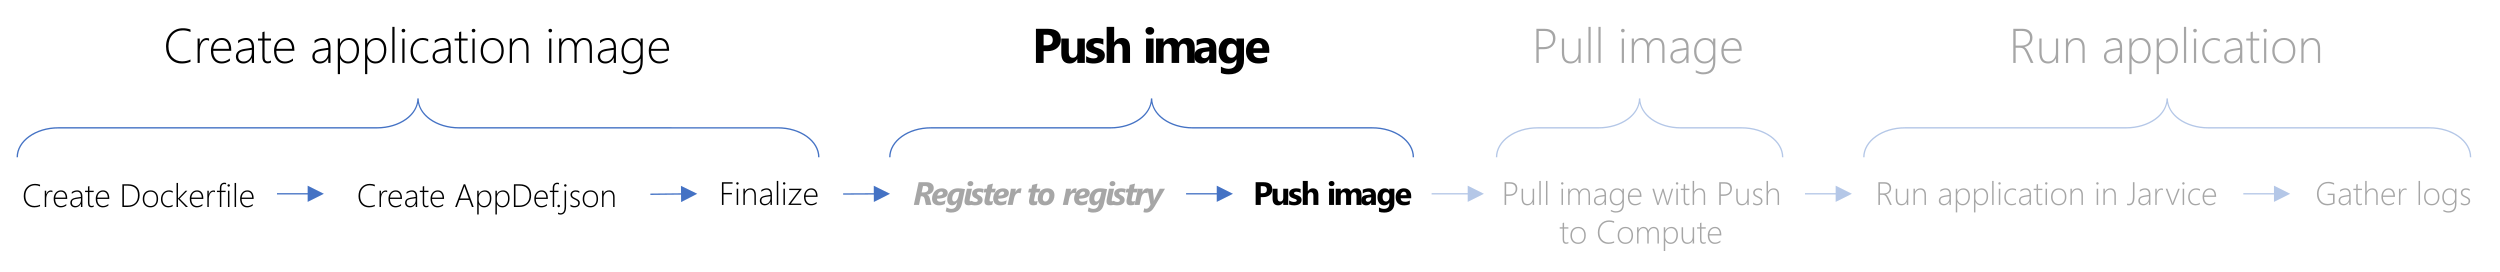 <?xml version="1.0" encoding="UTF-8" standalone="no"?>
<svg
   width="1232"
   height="134"
   overflow="hidden"
   version="1.1"
   id="svg65"
   sodipodi:docname="GlobalProcess_step_5.svg"
   inkscape:version="1.1.2 (b8e25be833, 2022-02-05)"
   xmlns:inkscape="http://www.inkscape.org/namespaces/inkscape"
   xmlns:sodipodi="http://sodipodi.sourceforge.net/DTD/sodipodi-0.dtd"
   xmlns="http://www.w3.org/2000/svg"
   xmlns:svg="http://www.w3.org/2000/svg">
  <sodipodi:namedview
     id="namedview67"
     pagecolor="#505050"
     bordercolor="#eeeeee"
     borderopacity="1"
     inkscape:pageshadow="0"
     inkscape:pageopacity="0"
     inkscape:pagecheckerboard="0"
     showgrid="false"
     inkscape:zoom="0.85876623"
     inkscape:cx="615.41777"
     inkscape:cy="67.538752"
     inkscape:window-width="1920"
     inkscape:window-height="1009"
     inkscape:window-x="-8"
     inkscape:window-y="-8"
     inkscape:window-maximized="1"
     inkscape:current-layer="svg65" />
  <defs
     id="defs5">
    <clipPath
       id="clip0">
      <rect
         x="32"
         y="144"
         width="1232"
         height="134"
         id="rect2" />
    </clipPath>
  </defs>
  <g
     clip-path="url(#clip0)"
     transform="translate(-32 -144)"
     id="g63">
    <g
       aria-label="Create application imagePush imagePull imageRun applicationCreateDockerfileCreateAppDef.jsonFinalizeRegister to registryPush imagePull image with Pushto ComputeRun application inJarviceGather logs"
       transform="translate(112.546 175)"
       id="text39"
       style="font-weight:300;font-size:24px;font-family:'Segoe UI Light', 'Segoe UI Light_MSFontService', sans-serif">
      <path
         d="m 13.324,-0.551 q -2.039,0.844 -4.254,0.844 -3.445,0 -5.625,-2.309 -2.168,-2.32 -2.168,-6.047 0,-4.09 2.355,-6.551 2.355,-2.473 5.988,-2.473 1.934,0 3.703,0.621 v 1.23 q -1.77,-0.797 -3.727,-0.797 -3.164,0 -5.145,2.145 -1.98,2.145 -1.98,5.707 0,3.434 1.887,5.426 1.898,1.98 4.805,1.98 2.32,0 4.16,-0.902 z"
         id="path69" />
      <path
         d="m 22.488,-10.875 q -0.539,-0.387 -1.266,-0.387 -1.418,0 -2.379,1.465 -0.961,1.465 -0.961,4.16 V 0 h -1.055 v -12 h 1.055 v 2.66 h 0.047 q 0.41,-1.371 1.301,-2.133 0.891,-0.762 2.062,-0.762 0.668,0 1.195,0.211 z"
         id="path71" />
      <path
         d="m 24.527,-5.953 q 0,2.473 1.137,3.867 1.148,1.395 3.141,1.395 2.016,0 3.938,-1.488 V -1.031 q -1.863,1.324 -4.16,1.324 -2.32,0 -3.75,-1.664 -1.43,-1.664 -1.43,-4.699 0,-2.625 1.488,-4.418 1.5,-1.805 3.891,-1.805 2.238,0 3.434,1.57 1.195,1.57 1.195,4.289 V -5.953 Z M 32.285,-6.938 q -0.07,-2.074 -0.996,-3.223 -0.926,-1.148 -2.555,-1.148 -1.688,0 -2.801,1.137 -1.102,1.125 -1.359,3.234 z"
         id="path73" />
      <path
         d="m 43.559,0 v -2.402 h -0.047 q -0.574,1.23 -1.676,1.969 -1.09,0.727 -2.426,0.727 -1.711,0 -2.707,-0.961 -0.996,-0.961 -0.996,-2.426 0,-3.141 4.16,-3.797 l 3.691,-0.551 q 0,-3.867 -2.906,-3.867 -1.98,0 -3.855,1.594 v -1.301 q 0.668,-0.527 1.805,-0.902 1.148,-0.375 2.156,-0.375 1.852,0 2.859,1.148 1.02,1.148 1.02,3.34 V 0 Z M 40.254,-5.977 Q 38.367,-5.707 37.605,-5.098 36.844,-4.5 36.844,-3.141 q 0,1.066 0.703,1.758 0.715,0.691 1.98,0.691 1.734,0 2.883,-1.277 1.148,-1.289 1.148,-3.316 v -1.172 z"
         id="path75" />
      <path
         d="m 52.992,-0.164 q -0.844,0.398 -1.582,0.398 -2.66,0 -2.66,-3.188 v -8.062 H 46.594 V -12 H 48.75 v -3.117 q 0.258,-0.094 0.539,-0.188 0.281,-0.082 0.539,-0.176 V -12 h 3.164 v 0.984 h -3.164 v 7.922 q 0,1.242 0.387,1.805 0.398,0.551 1.336,0.551 0.668,0 1.441,-0.434 z"
         id="path77" />
      <path
         d="m 55.629,-5.953 q 0,2.473 1.137,3.867 1.148,1.395 3.141,1.395 2.016,0 3.938,-1.488 V -1.031 q -1.863,1.324 -4.16,1.324 -2.32,0 -3.75,-1.664 -1.43,-1.664 -1.43,-4.699 0,-2.625 1.488,-4.418 1.5,-1.805 3.891,-1.805 2.238,0 3.434,1.57 1.195,1.57 1.195,4.289 V -5.953 Z M 63.387,-6.938 q -0.07,-2.074 -0.996,-3.223 -0.926,-1.148 -2.555,-1.148 -1.688,0 -2.801,1.137 -1.102,1.125 -1.359,3.234 z"
         id="path79" />
      <path
         d="M 81.234,0 V -2.402 H 81.188 q -0.574,1.23 -1.676,1.969 -1.09,0.727 -2.426,0.727 -1.711,0 -2.707,-0.961 -0.996,-0.961 -0.996,-2.426 0,-3.141 4.16,-3.797 l 3.691,-0.551 q 0,-3.867 -2.906,-3.867 -1.98,0 -3.855,1.594 v -1.301 q 0.668,-0.527 1.805,-0.902 1.148,-0.375 2.156,-0.375 1.852,0 2.859,1.148 1.02,1.148 1.02,3.34 V 0 Z M 77.93,-5.977 Q 76.043,-5.707 75.281,-5.098 74.52,-4.5 74.52,-3.141 q 0,1.066 0.703,1.758 0.715,0.691 1.98,0.691 1.734,0 2.883,-1.277 1.148,-1.289 1.148,-3.316 v -1.172 z"
         id="path81" />
      <path
         d="M 87.047,-2.133 H 87 V 5.52 H 85.922 V -12 H 87 v 2.473 h 0.047 q 0.645,-1.324 1.84,-2.039 1.207,-0.727 2.648,-0.727 2.285,0 3.562,1.582 1.289,1.57 1.289,4.277 0,3.012 -1.477,4.875 -1.465,1.852 -3.879,1.852 -2.695,0 -3.984,-2.426 z M 87,-6.598 v 1.512 q 0,1.805 1.137,3.105 1.137,1.289 2.988,1.289 1.84,0 2.988,-1.57 1.148,-1.582 1.148,-4.148 0,-2.25 -1.055,-3.574 -1.055,-1.324 -2.812,-1.324 -2.098,0 -3.246,1.406 Q 87,-8.496 87,-6.598 Z"
         id="path83" />
      <path
         d="m 100.488,-2.133 h -0.047 V 5.52 H 99.363 V -12 h 1.078 v 2.473 h 0.047 q 0.645,-1.324 1.84,-2.039 1.207,-0.727 2.648,-0.727 2.285,0 3.562,1.582 1.289,1.57 1.289,4.277 0,3.012 -1.477,4.875 -1.465,1.852 -3.879,1.852 -2.695,0 -3.984,-2.426 z m -0.047,-4.465 v 1.512 q 0,1.805 1.137,3.105 1.137,1.289 2.988,1.289 1.84,0 2.988,-1.57 1.148,-1.582 1.148,-4.148 0,-2.25 -1.055,-3.574 -1.055,-1.324 -2.812,-1.324 -2.098,0 -3.246,1.406 -1.148,1.406 -1.148,3.305 z"
         id="path85" />
      <path
         d="m 112.805,0 v -17.766 h 1.078 V 0 Z"
         id="path87" />
      <path
         d="m 118.254,-15.023 q -0.352,0 -0.621,-0.258 -0.27,-0.258 -0.27,-0.656 0,-0.387 0.27,-0.621 0.281,-0.246 0.621,-0.246 0.363,0 0.633,0.234 0.281,0.234 0.281,0.633 0,0.375 -0.27,0.645 -0.27,0.27 -0.645,0.27 z M 117.727,0 v -12 h 1.078 V 0 Z"
         id="path89" />
      <path
         d="m 130.418,-0.527 q -1.336,0.82 -3.188,0.82 -2.449,0 -3.949,-1.676 -1.5,-1.688 -1.5,-4.406 0,-2.859 1.688,-4.676 1.688,-1.828 4.336,-1.828 1.371,0 2.66,0.562 v 1.219 q -1.289,-0.797 -2.824,-0.797 -2.109,0 -3.422,1.523 -1.312,1.512 -1.312,3.926 0,2.332 1.195,3.75 1.207,1.418 3.176,1.418 1.805,0 3.141,-0.961 z"
         id="path91" />
      <path
         d="m 140.473,0 v -2.402 h -0.047 q -0.574,1.23 -1.676,1.969 -1.09,0.727 -2.426,0.727 -1.711,0 -2.707,-0.961 -0.996,-0.961 -0.996,-2.426 0,-3.141 4.16,-3.797 l 3.691,-0.551 q 0,-3.867 -2.906,-3.867 -1.98,0 -3.855,1.594 v -1.301 q 0.668,-0.527 1.805,-0.902 1.148,-0.375 2.156,-0.375 1.852,0 2.859,1.148 1.02,1.148 1.02,3.34 V 0 Z m -3.305,-5.977 q -1.887,0.27 -2.648,0.879 -0.762,0.598 -0.762,1.957 0,1.066 0.703,1.758 0.715,0.691 1.98,0.691 1.734,0 2.883,-1.277 1.148,-1.289 1.148,-3.316 v -1.172 z"
         id="path93" />
      <path
         d="m 149.906,-0.164 q -0.844,0.398 -1.582,0.398 -2.66,0 -2.66,-3.188 v -8.062 h -2.156 V -12 h 2.156 v -3.117 q 0.258,-0.094 0.539,-0.188 0.281,-0.082 0.539,-0.176 V -12 h 3.164 v 0.984 h -3.164 v 7.922 q 0,1.242 0.387,1.805 0.398,0.551 1.336,0.551 0.668,0 1.441,-0.434 z"
         id="path95" />
      <path
         d="m 152.812,-15.023 q -0.352,0 -0.621,-0.258 -0.27,-0.258 -0.27,-0.656 0,-0.387 0.27,-0.621 0.281,-0.246 0.621,-0.246 0.363,0 0.633,0.234 0.281,0.234 0.281,0.633 0,0.375 -0.27,0.645 -0.27,0.27 -0.645,0.27 z M 152.285,0 v -12 h 1.078 V 0 Z"
         id="path97" />
      <path
         d="m 162.023,0.293 q -2.625,0 -4.16,-1.723 -1.523,-1.734 -1.523,-4.5 0,-2.988 1.594,-4.676 1.605,-1.688 4.219,-1.688 2.566,0 4.055,1.676 1.488,1.676 1.488,4.641 0,2.801 -1.523,4.535 -1.512,1.734 -4.148,1.734 z m 0.082,-11.602 q -2.121,0 -3.387,1.43 -1.254,1.43 -1.254,3.973 0,2.355 1.23,3.785 1.23,1.43 3.363,1.43 2.168,0 3.34,-1.406 1.172,-1.406 1.172,-3.902 0,-2.566 -1.172,-3.938 -1.16,-1.371 -3.293,-1.371 z"
         id="path99" />
      <path
         d="m 178.828,0 v -6.984 q 0,-4.324 -3.117,-4.324 -1.734,0 -2.848,1.277 Q 171.75,-8.766 171.75,-6.891 V 0 h -1.078 V -12 H 171.75 v 2.18 h 0.047 q 1.312,-2.473 4.102,-2.473 1.945,0 2.977,1.301 1.031,1.289 1.031,3.691 V 0 Z"
         id="path101" />
      <path
         d="m 190.617,-15.023 q -0.352,0 -0.621,-0.258 -0.27,-0.258 -0.27,-0.656 0,-0.387 0.27,-0.621 0.281,-0.246 0.621,-0.246 0.363,0 0.633,0.234 0.281,0.234 0.281,0.633 0,0.375 -0.27,0.645 -0.27,0.27 -0.645,0.27 z M 190.09,0 v -12 h 1.078 V 0 Z"
         id="path103" />
      <path
         d="m 210.059,0 v -7.219 q 0,-2.262 -0.715,-3.176 -0.703,-0.914 -2.238,-0.914 -1.418,0 -2.449,1.219 -1.031,1.219 -1.031,3.059 V 0 h -1.078 v -7.301 q 0,-4.008 -3.047,-4.008 -1.465,0 -2.438,1.23 -0.973,1.219 -0.973,3.164 V 0 h -1.078 v -12 h 1.078 v 1.992 h 0.047 q 1.254,-2.285 3.668,-2.285 1.312,0 2.238,0.762 0.938,0.75 1.266,1.98 0.562,-1.301 1.605,-2.016 1.055,-0.727 2.285,-0.727 3.938,0 3.938,4.875 V 0 Z"
         id="path105" />
      <path
         d="m 221.906,0 v -2.402 h -0.047 q -0.574,1.23 -1.676,1.969 -1.09,0.727 -2.426,0.727 -1.711,0 -2.707,-0.961 -0.996,-0.961 -0.996,-2.426 0,-3.141 4.16,-3.797 l 3.691,-0.551 q 0,-3.867 -2.906,-3.867 -1.98,0 -3.855,1.594 v -1.301 q 0.668,-0.527 1.805,-0.902 1.148,-0.375 2.156,-0.375 1.852,0 2.859,1.148 1.02,1.148 1.02,3.34 V 0 Z m -3.305,-5.977 q -1.887,0.27 -2.648,0.879 -0.762,0.598 -0.762,1.957 0,1.066 0.703,1.758 0.715,0.691 1.98,0.691 1.734,0 2.883,-1.277 1.148,-1.289 1.148,-3.316 v -1.172 z"
         id="path107" />
      <path
         d="m 236.191,-0.891 q 0,3.387 -1.477,4.957 -1.477,1.57 -4.594,1.57 -1.734,0 -3.574,-0.914 V 3.598 q 1.898,1.055 3.598,1.055 4.969,0 4.969,-5.25 V -2.156 h -0.047 q -1.418,2.449 -4.324,2.449 -2.215,0 -3.621,-1.605 -1.395,-1.605 -1.395,-4.477 0,-2.871 1.512,-4.688 1.512,-1.816 3.984,-1.816 2.648,0 3.844,2.191 h 0.047 V -12 h 1.078 z m -1.078,-6.504 q 0,-1.594 -1.078,-2.754 -1.066,-1.16 -2.789,-1.16 -1.98,0 -3.188,1.488 -1.207,1.488 -1.207,3.938 0,2.461 1.102,3.832 1.113,1.359 2.93,1.359 1.934,0 3.082,-1.254 1.148,-1.254 1.148,-3.07 z"
         id="path109" />
      <path
         d="m 240.293,-5.953 q 0,2.473 1.137,3.867 1.148,1.395 3.141,1.395 2.016,0 3.938,-1.488 V -1.031 q -1.863,1.324 -4.16,1.324 -2.32,0 -3.75,-1.664 -1.43,-1.664 -1.43,-4.699 0,-2.625 1.488,-4.418 1.5,-1.805 3.891,-1.805 2.238,0 3.434,1.57 1.195,1.57 1.195,4.289 v 0.48 z m 7.758,-0.984 q -0.07,-2.074 -0.996,-3.223 -0.926,-1.148 -2.555,-1.148 -1.688,0 -2.801,1.137 -1.102,1.125 -1.359,3.234 z"
         id="path111" />
      <path
         d="M 433.745,-5.789 V 0 h -3.785 v -16.805 h 5.93 q 6.352,0 6.352,5.355 0,2.531 -1.828,4.102 -1.816,1.559 -4.863,1.559 z m 0,-8.109 v 5.238 h 1.488 q 3.023,0 3.023,-2.648 0,-2.59 -3.023,-2.59 z"
         id="path113" />
      <path
         d="m 454.054,0 h -3.691 v -1.828 h -0.059 q -1.371,2.121 -3.668,2.121 -4.172,0 -4.172,-5.051 V -12 h 3.691 v 6.914 q 0,2.543 2.016,2.543 0.996,0 1.594,-0.691 0.598,-0.703 0.598,-1.898 V -12 h 3.691 z"
         id="path115" />
      <path
         d="M 454.71,-0.316 V -3.316 q 0.914,0.551 1.816,0.82 0.914,0.27 1.723,0.27 0.984,0 1.547,-0.27 0.574,-0.27 0.574,-0.82 0,-0.352 -0.258,-0.586 -0.258,-0.234 -0.668,-0.41 -0.398,-0.176 -0.879,-0.316 -0.48,-0.141 -0.926,-0.316 -0.715,-0.27 -1.266,-0.574 -0.539,-0.316 -0.914,-0.727 -0.363,-0.41 -0.562,-0.949 -0.188,-0.539 -0.188,-1.277 0,-1.008 0.434,-1.734 0.445,-0.727 1.172,-1.184 0.738,-0.469 1.676,-0.68 0.949,-0.223 1.969,-0.223 0.797,0 1.617,0.129 0.82,0.117 1.617,0.352 v 2.859 q -0.703,-0.41 -1.512,-0.609 -0.797,-0.211 -1.57,-0.211 -0.363,0 -0.691,0.07 -0.316,0.059 -0.562,0.188 -0.246,0.117 -0.387,0.316 -0.141,0.188 -0.141,0.434 0,0.328 0.211,0.562 0.211,0.234 0.551,0.41 0.34,0.164 0.75,0.305 0.422,0.129 0.832,0.27 0.738,0.258 1.336,0.562 0.598,0.305 1.02,0.715 0.434,0.41 0.656,0.961 0.234,0.551 0.234,1.312 0,1.066 -0.469,1.828 -0.457,0.75 -1.23,1.23 -0.762,0.469 -1.77,0.68 -0.996,0.223 -2.074,0.223 -1.98,0 -3.668,-0.609 z"
         id="path117" />
      <path
         d="m 476.331,0 h -3.691 v -6.82 q 0,-2.637 -1.922,-2.637 -0.984,0 -1.594,0.738 -0.609,0.738 -0.609,1.875 V 0 h -3.703 v -17.766 h 3.703 v 7.547 h 0.047 q 1.359,-2.074 3.691,-2.074 4.078,0 4.078,4.922 z"
         id="path119" />
      <path
         d="m 486.104,-13.898 q -0.938,0 -1.535,-0.551 -0.598,-0.562 -0.598,-1.371 0,-0.832 0.598,-1.359 0.598,-0.527 1.535,-0.527 0.949,0 1.535,0.527 0.598,0.527 0.598,1.359 0,0.844 -0.598,1.383 -0.586,0.539 -1.535,0.539 z M 487.933,0 h -3.703 v -12 h 3.703 z"
         id="path121" />
      <path
         d="m 508.206,0 h -3.691 v -6.844 q 0,-2.613 -1.922,-2.613 -0.914,0 -1.488,0.785 -0.574,0.785 -0.574,1.957 V 0 h -3.703 v -6.914 q 0,-2.543 -1.887,-2.543 -0.949,0 -1.523,0.75 -0.562,0.75 -0.562,2.039 V 0 h -3.703 v -12 h 3.703 v 1.875 h 0.047 q 0.574,-0.961 1.605,-1.559 1.043,-0.609 2.273,-0.609 2.543,0 3.48,2.238 1.371,-2.238 4.031,-2.238 3.914,0 3.914,4.828 z"
         id="path123" />
      <path
         d="m 518.858,0 h -3.504 v -1.723 h -0.047 q -1.207,2.016 -3.574,2.016 -1.746,0 -2.754,-0.984 -0.996,-0.996 -0.996,-2.648 0,-3.492 4.137,-4.031 l 3.258,-0.434 q 0,-1.969 -2.133,-1.969 -2.145,0 -4.078,1.277 v -2.789 q 0.773,-0.398 2.109,-0.703 1.348,-0.305 2.449,-0.305 5.133,0 5.133,5.121 z m -3.48,-4.875 v -0.809 l -2.18,0.281 q -1.805,0.234 -1.805,1.629 0,0.633 0.434,1.043 0.445,0.398 1.195,0.398 1.043,0 1.699,-0.715 0.656,-0.727 0.656,-1.828 z"
         id="path125" />
      <path
         d="m 532.499,-1.371 q 0,3.34 -1.934,5.168 -1.934,1.84 -5.602,1.84 -2.426,0 -3.844,-0.691 V 1.828 q 1.852,1.078 3.738,1.078 1.875,0 2.906,-0.996 1.031,-0.984 1.031,-2.684 v -0.949 h -0.047 q -1.266,2.016 -3.738,2.016 -2.297,0 -3.645,-1.617 -1.348,-1.617 -1.348,-4.336 0,-3.047 1.5,-4.84 1.5,-1.793 3.949,-1.793 2.191,0 3.281,1.688 h 0.047 V -12 h 3.703 z m -3.656,-4.395 v -0.949 q 0,-1.137 -0.68,-1.934 -0.668,-0.809 -1.746,-0.809 -1.23,0 -1.934,0.961 -0.703,0.961 -0.703,2.707 0,1.5 0.668,2.379 0.668,0.867 1.828,0.867 1.148,0 1.852,-0.879 0.715,-0.891 0.715,-2.344 z"
         id="path127" />
      <path
         d="m 544.956,-4.945 h -7.828 q 0.188,2.613 3.293,2.613 1.98,0 3.48,-0.938 v 2.672 q -1.664,0.891 -4.324,0.891 -2.906,0 -4.512,-1.605 -1.605,-1.617 -1.605,-4.5 0,-2.988 1.734,-4.734 1.734,-1.746 4.266,-1.746 2.625,0 4.055,1.559 1.441,1.559 1.441,4.23 z M 541.522,-7.219 q 0,-2.578 -2.086,-2.578 -0.891,0 -1.547,0.738 -0.645,0.738 -0.785,1.84 z"
         id="path129" />
      <path
         d="M 677.742,-6.738 V 0 h -1.16 v -16.805 h 4.055 q 2.59,0 3.961,1.207 1.371,1.195 1.371,3.504 0,2.344 -1.535,3.855 -1.523,1.5 -4.277,1.5 z m 0,-9 v 7.934 h 2.391 q 2.273,0 3.457,-1.078 1.184,-1.09 1.184,-3.07 0,-3.785 -4.348,-3.785 z"
         style="fill:#a6a6a6"
         id="path131" />
      <path
         d="m 697.324,0 v -2.18 h -0.047 q -1.254,2.473 -3.867,2.473 -4.254,0 -4.254,-5.355 V -12 h 1.09 v 6.668 q 0,2.437 0.797,3.539 0.809,1.102 2.531,1.102 1.676,0 2.707,-1.23 1.043,-1.23 1.043,-3.281 V -12 h 1.078 V 0 Z"
         style="fill:#a6a6a6"
         id="path133" />
      <path
         d="m 702.246,0 v -17.766 h 1.078 V 0 Z"
         style="fill:#a6a6a6"
         id="path135" />
      <path
         d="m 707.168,0 v -17.766 h 1.078 V 0 Z"
         style="fill:#a6a6a6"
         id="path137" />
      <path
         d="m 719.192,-15.023 q -0.352,0 -0.621,-0.258 -0.27,-0.258 -0.27,-0.656 0,-0.387 0.27,-0.621 0.281,-0.246 0.621,-0.246 0.363,0 0.633,0.234 0.281,0.234 0.281,0.633 0,0.375 -0.27,0.645 -0.27,0.27 -0.645,0.27 z M 718.664,0 v -12 h 1.078 V 0 Z"
         style="fill:#a6a6a6"
         id="path139" />
      <path
         d="m 738.633,0 v -7.219 q 0,-2.262 -0.715,-3.176 -0.703,-0.914 -2.238,-0.914 -1.418,0 -2.449,1.219 -1.031,1.219 -1.031,3.059 V 0 h -1.078 v -7.301 q 0,-4.008 -3.047,-4.008 -1.465,0 -2.438,1.23 -0.973,1.219 -0.973,3.164 V 0 h -1.078 v -12 h 1.078 v 1.992 h 0.047 q 1.254,-2.285 3.668,-2.285 1.312,0 2.238,0.762 0.938,0.75 1.266,1.98 0.562,-1.301 1.605,-2.016 1.055,-0.727 2.285,-0.727 3.938,0 3.938,4.875 V 0 Z"
         style="fill:#a6a6a6"
         id="path141" />
      <path
         d="m 750.481,0 v -2.402 h -0.047 q -0.574,1.23 -1.676,1.969 -1.09,0.727 -2.426,0.727 -1.711,0 -2.707,-0.961 -0.996,-0.961 -0.996,-2.426 0,-3.141 4.16,-3.797 l 3.691,-0.551 q 0,-3.867 -2.906,-3.867 -1.98,0 -3.855,1.594 v -1.301 q 0.668,-0.527 1.805,-0.902 1.148,-0.375 2.156,-0.375 1.852,0 2.859,1.148 1.02,1.148 1.02,3.34 V 0 Z m -3.305,-5.977 q -1.887,0.27 -2.648,0.879 -0.762,0.598 -0.762,1.957 0,1.066 0.703,1.758 0.715,0.691 1.98,0.691 1.734,0 2.883,-1.277 1.148,-1.289 1.148,-3.316 v -1.172 z"
         style="fill:#a6a6a6"
         id="path143" />
      <path
         d="m 764.766,-0.891 q 0,3.387 -1.477,4.957 -1.477,1.57 -4.594,1.57 -1.734,0 -3.574,-0.914 V 3.598 q 1.898,1.055 3.598,1.055 4.969,0 4.969,-5.25 V -2.156 h -0.047 q -1.418,2.449 -4.324,2.449 -2.215,0 -3.621,-1.605 -1.395,-1.605 -1.395,-4.477 0,-2.871 1.512,-4.688 1.512,-1.816 3.984,-1.816 2.648,0 3.844,2.191 h 0.047 V -12 h 1.078 z m -1.078,-6.504 q 0,-1.594 -1.078,-2.754 -1.066,-1.16 -2.789,-1.16 -1.98,0 -3.188,1.488 -1.207,1.488 -1.207,3.938 0,2.461 1.102,3.832 1.113,1.359 2.93,1.359 1.934,0 3.082,-1.254 1.148,-1.254 1.148,-3.07 z"
         style="fill:#a6a6a6"
         id="path145" />
      <path
         d="m 768.867,-5.953 q 0,2.473 1.137,3.867 1.148,1.395 3.141,1.395 2.016,0 3.938,-1.488 V -1.031 q -1.863,1.324 -4.16,1.324 -2.32,0 -3.75,-1.664 -1.43,-1.664 -1.43,-4.699 0,-2.625 1.488,-4.418 1.5,-1.805 3.891,-1.805 2.238,0 3.434,1.57 1.195,1.57 1.195,4.289 v 0.48 z m 7.758,-0.984 q -0.07,-2.074 -0.996,-3.223 -0.926,-1.148 -2.555,-1.148 -1.688,0 -2.801,1.137 -1.102,1.125 -1.359,3.234 z"
         style="fill:#a6a6a6"
         id="path147" />
      <path
         d="m 920.212,0 -2.238,-4.922 q -0.691,-1.523 -1.383,-2.039 -0.691,-0.527 -1.734,-0.527 h -2.086 V 0 h -1.16 v -16.805 h 4.664 q 2.227,0 3.492,1.207 1.277,1.195 1.277,3.164 0,1.816 -1.043,3.035 -1.043,1.219 -2.918,1.57 v 0.047 q 0.996,0.398 1.945,2.426 L 921.524,0 Z m -7.441,-15.738 v 7.195 h 2.895 q 1.922,0 3.047,-1.008 1.137,-1.008 1.137,-2.766 0,-1.605 -1.02,-2.508 -1.02,-0.914 -2.918,-0.914 z"
         style="fill:#a6a6a6"
         id="path149" />
      <path
         d="m 932.622,0 v -2.18 h -0.047 q -1.254,2.473 -3.867,2.473 -4.254,0 -4.254,-5.355 V -12 h 1.09 v 6.668 q 0,2.437 0.797,3.539 0.809,1.102 2.531,1.102 1.676,0 2.707,-1.23 1.043,-1.23 1.043,-3.281 V -12 h 1.078 V 0 Z"
         style="fill:#a6a6a6"
         id="path151" />
      <path
         d="m 945.7,0 v -6.984 q 0,-4.324 -3.117,-4.324 -1.734,0 -2.848,1.277 -1.113,1.266 -1.113,3.141 V 0 h -1.078 v -12 h 1.078 v 2.18 h 0.047 q 1.312,-2.473 4.102,-2.473 1.945,0 2.977,1.301 1.031,1.289 1.031,3.691 V 0 Z"
         style="fill:#a6a6a6"
         id="path153" />
      <path
         d="m 964.134,0 v -2.402 h -0.047 q -0.574,1.23 -1.676,1.969 -1.09,0.727 -2.426,0.727 -1.711,0 -2.707,-0.961 -0.996,-0.961 -0.996,-2.426 0,-3.141 4.16,-3.797 l 3.691,-0.551 q 0,-3.867 -2.906,-3.867 -1.98,0 -3.855,1.594 v -1.301 q 0.668,-0.527 1.805,-0.902 1.148,-0.375 2.156,-0.375 1.852,0 2.859,1.148 1.02,1.148 1.02,3.34 V 0 Z m -3.305,-5.977 q -1.887,0.27 -2.648,0.879 -0.762,0.598 -0.762,1.957 0,1.066 0.703,1.758 0.715,0.691 1.98,0.691 1.734,0 2.883,-1.277 1.148,-1.289 1.148,-3.316 v -1.172 z"
         style="fill:#a6a6a6"
         id="path155" />
      <path
         d="m 969.946,-2.133 h -0.047 v 7.652 h -1.078 V -12 h 1.078 v 2.473 h 0.047 q 0.645,-1.324 1.84,-2.039 1.207,-0.727 2.648,-0.727 2.285,0 3.562,1.582 1.289,1.57 1.289,4.277 0,3.012 -1.477,4.875 -1.465,1.852 -3.879,1.852 -2.695,0 -3.984,-2.426 z m -0.047,-4.465 v 1.512 q 0,1.805 1.137,3.105 1.137,1.289 2.988,1.289 1.84,0 2.988,-1.57 1.148,-1.582 1.148,-4.148 0,-2.25 -1.055,-3.574 -1.055,-1.324 -2.812,-1.324 -2.098,0 -3.246,1.406 -1.148,1.406 -1.148,3.305 z"
         style="fill:#a6a6a6"
         id="path157" />
      <path
         d="m 983.388,-2.133 h -0.047 v 7.652 h -1.078 V -12 h 1.078 v 2.473 h 0.047 q 0.645,-1.324 1.84,-2.039 1.207,-0.727 2.648,-0.727 2.285,0 3.562,1.582 1.289,1.57 1.289,4.277 0,3.012 -1.477,4.875 -1.465,1.852 -3.879,1.852 -2.695,0 -3.984,-2.426 z m -0.047,-4.465 v 1.512 q 0,1.805 1.137,3.105 1.137,1.289 2.988,1.289 1.84,0 2.988,-1.57 1.148,-1.582 1.148,-4.148 0,-2.25 -1.055,-3.574 -1.055,-1.324 -2.812,-1.324 -2.098,0 -3.246,1.406 -1.148,1.406 -1.148,3.305 z"
         style="fill:#a6a6a6"
         id="path159" />
      <path
         d="m 995.704,0 v -17.766 h 1.078 V 0 Z"
         style="fill:#a6a6a6"
         id="path161" />
      <path
         d="m 1001.153,-15.023 q -0.352,0 -0.621,-0.258 -0.27,-0.258 -0.27,-0.656 0,-0.387 0.27,-0.621 0.281,-0.246 0.621,-0.246 0.363,0 0.633,0.234 0.281,0.234 0.281,0.633 0,0.375 -0.27,0.645 -0.27,0.27 -0.644,0.27 z M 1000.626,0 v -12 h 1.078 V 0 Z"
         style="fill:#a6a6a6"
         id="path163" />
      <path
         d="m 1013.317,-0.527 q -1.336,0.82 -3.188,0.82 -2.449,0 -3.949,-1.676 -1.5,-1.688 -1.5,-4.406 0,-2.859 1.688,-4.676 1.688,-1.828 4.336,-1.828 1.371,0 2.66,0.562 v 1.219 q -1.289,-0.797 -2.824,-0.797 -2.109,0 -3.422,1.523 -1.312,1.512 -1.312,3.926 0,2.332 1.195,3.75 1.207,1.418 3.176,1.418 1.805,0 3.141,-0.961 z"
         style="fill:#a6a6a6"
         id="path165" />
      <path
         d="m 1023.372,0 v -2.402 h -0.047 q -0.574,1.23 -1.676,1.969 -1.09,0.727 -2.426,0.727 -1.711,0 -2.707,-0.961 -0.996,-0.961 -0.996,-2.426 0,-3.141 4.16,-3.797 l 3.691,-0.551 q 0,-3.867 -2.906,-3.867 -1.98,0 -3.856,1.594 v -1.301 q 0.668,-0.527 1.805,-0.902 1.149,-0.375 2.156,-0.375 1.851,0 2.859,1.148 1.02,1.148 1.02,3.34 V 0 Z m -3.305,-5.977 q -1.887,0.27 -2.648,0.879 -0.762,0.598 -0.762,1.957 0,1.066 0.703,1.758 0.715,0.691 1.98,0.691 1.734,0 2.883,-1.277 1.148,-1.289 1.148,-3.316 v -1.172 z"
         style="fill:#a6a6a6"
         id="path167" />
      <path
         d="m 1032.805,-0.164 q -0.844,0.398 -1.582,0.398 -2.66,0 -2.66,-3.188 v -8.062 h -2.156 V -12 h 2.156 v -3.117 q 0.258,-0.094 0.539,-0.188 0.281,-0.082 0.539,-0.176 V -12 h 3.164 v 0.984 h -3.164 v 7.922 q 0,1.242 0.387,1.805 0.398,0.551 1.336,0.551 0.668,0 1.441,-0.434 z"
         style="fill:#a6a6a6"
         id="path169" />
      <path
         d="m 1035.712,-15.023 q -0.352,0 -0.621,-0.258 -0.27,-0.258 -0.27,-0.656 0,-0.387 0.27,-0.621 0.281,-0.246 0.621,-0.246 0.363,0 0.633,0.234 0.281,0.234 0.281,0.633 0,0.375 -0.27,0.645 -0.27,0.27 -0.644,0.27 z M 1035.184,0 v -12 h 1.078 V 0 Z"
         style="fill:#a6a6a6"
         id="path171" />
      <path
         d="m 1044.923,0.293 q -2.625,0 -4.16,-1.723 -1.524,-1.734 -1.524,-4.5 0,-2.988 1.594,-4.676 1.605,-1.688 4.219,-1.688 2.566,0 4.055,1.676 1.488,1.676 1.488,4.641 0,2.801 -1.523,4.535 -1.512,1.734 -4.149,1.734 z m 0.082,-11.602 q -2.121,0 -3.387,1.43 -1.254,1.43 -1.254,3.973 0,2.355 1.23,3.785 1.23,1.43 3.363,1.43 2.168,0 3.34,-1.406 1.172,-1.406 1.172,-3.902 0,-2.566 -1.172,-3.938 -1.16,-1.371 -3.293,-1.371 z"
         style="fill:#a6a6a6"
         id="path173" />
      <path
         d="m 1061.727,0 v -6.984 q 0,-4.324 -3.117,-4.324 -1.734,0 -2.848,1.277 -1.113,1.266 -1.113,3.141 V 0 h -1.078 v -12 h 1.078 v 2.18 h 0.047 q 1.312,-2.473 4.101,-2.473 1.945,0 2.977,1.301 1.031,1.289 1.031,3.691 V 0 Z"
         style="fill:#a6a6a6"
         id="path175" />
      <path
         d="m -60.816,70.633 q -1.359,0.562 -2.836,0.562 -2.297,0 -3.75,-1.539 -1.445,-1.547 -1.445,-4.031 0,-2.727 1.57,-4.367 1.57,-1.648 3.992,-1.648 1.289,0 2.469,0.414 v 0.82 q -1.18,-0.531 -2.484,-0.531 -2.109,0 -3.43,1.43 -1.32,1.43 -1.32,3.805 0,2.289 1.258,3.617 1.266,1.32 3.203,1.32 1.547,0 2.773,-0.602 z"
         id="path177" />
      <path
         d="m -54.707,63.75 q -0.359,-0.258 -0.844,-0.258 -0.945,0 -1.586,0.977 -0.641,0.977 -0.641,2.773 V 71 h -0.703 v -8 h 0.703 v 1.773 h 0.031 q 0.273,-0.914 0.867,-1.422 0.594,-0.508 1.375,-0.508 0.445,0 0.797,0.141 z"
         id="path179" />
      <path
         d="m -53.347,67.031 q 0,1.648 0.758,2.578 0.766,0.93 2.094,0.93 1.344,0 2.625,-0.992 V 70.312 q -1.242,0.883 -2.773,0.883 -1.547,0 -2.5,-1.109 -0.953,-1.109 -0.953,-3.133 0,-1.75 0.992,-2.945 1,-1.203 2.594,-1.203 1.492,0 2.289,1.047 0.797,1.047 0.797,2.859 V 67.031 Z M -48.176,66.375 q -0.047,-1.383 -0.664,-2.148 -0.617,-0.766 -1.703,-0.766 -1.125,0 -1.867,0.758 -0.734,0.75 -0.906,2.156 z"
         id="path181" />
      <path
         d="m -40.66,71 v -1.602 h -0.031 q -0.383,0.82 -1.117,1.312 -0.727,0.484 -1.617,0.484 -1.141,0 -1.805,-0.641 -0.664,-0.641 -0.664,-1.617 0,-2.094 2.773,-2.531 l 2.461,-0.367 q 0,-2.578 -1.938,-2.578 -1.32,0 -2.57,1.062 V 63.656 q 0.445,-0.352 1.203,-0.602 0.766,-0.25 1.438,-0.25 1.234,0 1.906,0.766 0.68,0.766 0.68,2.227 V 71 Z m -2.203,-3.984 q -1.258,0.18 -1.766,0.586 -0.508,0.398 -0.508,1.305 0,0.711 0.469,1.172 0.477,0.461 1.32,0.461 1.156,0 1.922,-0.852 0.766,-0.859 0.766,-2.211 v -0.781 z"
         id="path183" />
      <path
         d="m -34.371,70.891 q -0.562,0.266 -1.055,0.266 -1.773,0 -1.773,-2.125 v -5.375 h -1.438 V 63 h 1.438 v -2.078 q 0.172,-0.062 0.359,-0.125 0.188,-0.055 0.359,-0.117 V 63 h 2.109 v 0.656 h -2.109 v 5.281 q 0,0.828 0.258,1.203 0.266,0.367 0.891,0.367 0.445,0 0.961,-0.289 z"
         id="path185" />
      <path
         d="m -32.613,67.031 q 0,1.648 0.758,2.578 0.766,0.93 2.094,0.93 1.344,0 2.625,-0.992 V 70.312 q -1.242,0.883 -2.773,0.883 -1.547,0 -2.5,-1.109 -0.953,-1.109 -0.953,-3.133 0,-1.75 0.992,-2.945 1,-1.203 2.594,-1.203 1.492,0 2.289,1.047 0.797,1.047 0.797,2.859 v 0.32 z m 5.172,-0.656 q -0.047,-1.383 -0.664,-2.148 -0.617,-0.766 -1.703,-0.766 -1.125,0 -1.867,0.758 -0.734,0.75 -0.906,2.156 z"
         id="path187" />
      <path
         d="M -20.248,71 V 59.797 h 2.805 q 2.789,0 4.242,1.391 1.453,1.391 1.453,4.055 0,2.562 -1.562,4.164 Q -14.865,71 -17.608,71 Z m 0.773,-10.492 v 9.789 h 1.758 q 2.492,0 3.828,-1.289 1.336,-1.297 1.336,-3.734 0,-4.766 -5.008,-4.766 z"
         id="path189" />
      <path
         d="m -6.412,71.195 q -1.75,0 -2.773,-1.148 -1.016,-1.156 -1.016,-3 0,-1.992 1.062,-3.117 1.07,-1.125 2.812,-1.125 1.711,0 2.703,1.117 0.992,1.117 0.992,3.094 0,1.867 -1.016,3.023 -1.008,1.156 -2.766,1.156 z m 0.055,-7.734 q -1.414,0 -2.258,0.953 -0.836,0.953 -0.836,2.648 0,1.57 0.82,2.523 0.82,0.953 2.242,0.953 1.445,0 2.227,-0.938 0.781,-0.938 0.781,-2.602 0,-1.711 -0.781,-2.625 -0.773,-0.914 -2.195,-0.914 z"
         id="path191" />
      <path
         d="m 4.533,70.648 q -0.891,0.547 -2.125,0.547 -1.633,0 -2.633,-1.117 -1,-1.125 -1,-2.938 0,-1.906 1.125,-3.117 1.125,-1.219 2.891,-1.219 0.914,0 1.773,0.375 v 0.812 q -0.859,-0.531 -1.883,-0.531 -1.406,0 -2.281,1.016 -0.875,1.008 -0.875,2.617 0,1.555 0.797,2.5 0.805,0.945 2.117,0.945 1.203,0 2.094,-0.641 z"
         id="path193" />
      <path
         d="M 11.033,71 7.205,67.047 h -0.031 V 71 h -0.719 V 59.156 h 0.719 v 7.633 h 0.031 L 10.838,63 h 0.93 L 7.971,66.875 12.072,71 Z"
         id="path195" />
      <path
         d="m 13.728,67.031 q 0,1.648 0.758,2.578 0.766,0.93 2.094,0.93 1.344,0 2.625,-0.992 V 70.312 q -1.242,0.883 -2.773,0.883 -1.547,0 -2.5,-1.109 -0.953,-1.109 -0.953,-3.133 0,-1.75 0.992,-2.945 1,-1.203 2.594,-1.203 1.492,0 2.289,1.047 0.797,1.047 0.797,2.859 V 67.031 Z M 18.9,66.375 q -0.047,-1.383 -0.664,-2.148 -0.617,-0.766 -1.703,-0.766 -1.125,0 -1.867,0.758 -0.734,0.75 -0.906,2.156 z"
         id="path197" />
      <path
         d="m 25.408,63.75 q -0.359,-0.258 -0.844,-0.258 -0.945,0 -1.586,0.977 -0.641,0.977 -0.641,2.773 V 71 h -0.703 v -8 h 0.703 v 1.773 h 0.031 q 0.273,-0.914 0.867,-1.422 0.594,-0.508 1.375,-0.508 0.445,0 0.797,0.141 z"
         id="path199" />
      <path
         d="m 30.877,59.914 q -0.289,-0.227 -0.875,-0.227 -1.477,0 -1.477,1.984 V 63 h 2.117 v 0.656 H 28.525 V 71 h -0.719 v -7.344 h -1.438 V 63 h 1.438 v -1.391 q 0,-1.266 0.633,-1.922 0.641,-0.656 1.594,-0.656 0.508,0 0.844,0.148 z"
         id="path201" />
      <path
         d="m 32.142,60.984 q -0.234,0 -0.414,-0.172 -0.18,-0.172 -0.18,-0.438 0,-0.258 0.18,-0.414 0.188,-0.164 0.414,-0.164 0.242,0 0.422,0.156 0.188,0.156 0.188,0.422 0,0.25 -0.18,0.43 -0.18,0.18 -0.43,0.18 z M 31.791,71 v -8 h 0.719 v 8 z"
         id="path203" />
      <path
         d="M 35.072,71 V 59.156 h 0.719 V 71 Z"
         id="path205" />
      <path
         d="m 38.525,67.031 q 0,1.648 0.758,2.578 0.766,0.93 2.094,0.93 1.344,0 2.625,-0.992 V 70.312 q -1.242,0.883 -2.773,0.883 -1.547,0 -2.5,-1.109 -0.953,-1.109 -0.953,-3.133 0,-1.75 0.992,-2.945 1,-1.203 2.594,-1.203 1.492,0 2.289,1.047 0.797,1.047 0.797,2.859 V 67.031 Z M 43.697,66.375 q -0.047,-1.383 -0.664,-2.148 -0.617,-0.766 -1.703,-0.766 -1.125,0 -1.867,0.758 -0.734,0.75 -0.906,2.156 z"
         id="path207" />
      <path
         d="m 104.156,70.633 q -1.359,0.562 -2.836,0.562 -2.297,0 -3.75,-1.539 -1.445,-1.547 -1.445,-4.031 0,-2.727 1.57,-4.367 1.57,-1.648 3.992,-1.648 1.289,0 2.469,0.414 v 0.82 q -1.18,-0.531 -2.484,-0.531 -2.109,0 -3.43,1.43 -1.32,1.43 -1.32,3.805 0,2.289 1.258,3.617 1.266,1.32 3.203,1.32 1.547,0 2.773,-0.602 z"
         id="path209" />
      <path
         d="m 110.265,63.75 q -0.359,-0.258 -0.844,-0.258 -0.945,0 -1.586,0.977 -0.641,0.977 -0.641,2.773 V 71 h -0.703 v -8 h 0.703 v 1.773 h 0.031 q 0.273,-0.914 0.867,-1.422 0.594,-0.508 1.375,-0.508 0.445,0 0.797,0.141 z"
         id="path211" />
      <path
         d="m 111.625,67.031 q 0,1.648 0.758,2.578 0.766,0.93 2.094,0.93 1.344,0 2.625,-0.992 V 70.312 q -1.242,0.883 -2.773,0.883 -1.547,0 -2.5,-1.109 -0.953,-1.109 -0.953,-3.133 0,-1.75 0.992,-2.945 1,-1.203 2.594,-1.203 1.492,0 2.289,1.047 0.797,1.047 0.797,2.859 v 0.32 z m 5.172,-0.656 q -0.047,-1.383 -0.664,-2.148 -0.617,-0.766 -1.703,-0.766 -1.125,0 -1.867,0.758 -0.734,0.75 -0.906,2.156 z"
         id="path213" />
      <path
         d="m 124.312,71 v -1.602 h -0.031 q -0.383,0.82 -1.117,1.312 -0.727,0.484 -1.617,0.484 -1.141,0 -1.805,-0.641 -0.664,-0.641 -0.664,-1.617 0,-2.094 2.773,-2.531 l 2.461,-0.367 q 0,-2.578 -1.938,-2.578 -1.32,0 -2.57,1.062 V 63.656 q 0.445,-0.352 1.203,-0.602 0.766,-0.25 1.438,-0.25 1.234,0 1.906,0.766 0.68,0.766 0.68,2.227 V 71 Z m -2.203,-3.984 q -1.258,0.18 -1.766,0.586 Q 119.835,68 119.835,68.906 q 0,0.711 0.469,1.172 0.477,0.461 1.32,0.461 1.156,0 1.922,-0.852 0.766,-0.859 0.766,-2.211 v -0.781 z"
         id="path215" />
      <path
         d="m 130.601,70.891 q -0.562,0.266 -1.055,0.266 -1.773,0 -1.773,-2.125 v -5.375 h -1.438 V 63 h 1.438 v -2.078 q 0.172,-0.062 0.359,-0.125 0.188,-0.055 0.359,-0.117 V 63 h 2.109 v 0.656 h -2.109 v 5.281 q 0,0.828 0.258,1.203 0.266,0.367 0.891,0.367 0.445,0 0.961,-0.289 z"
         id="path217" />
      <path
         d="m 132.359,67.031 q 0,1.648 0.758,2.578 0.766,0.93 2.094,0.93 1.344,0 2.625,-0.992 V 70.312 q -1.242,0.883 -2.773,0.883 -1.547,0 -2.5,-1.109 -0.953,-1.109 -0.953,-3.133 0,-1.75 0.992,-2.945 1,-1.203 2.594,-1.203 1.492,0 2.289,1.047 0.797,1.047 0.797,2.859 v 0.32 z m 5.172,-0.656 q -0.047,-1.383 -0.664,-2.148 -0.617,-0.766 -1.703,-0.766 -1.125,0 -1.867,0.758 -0.734,0.75 -0.906,2.156 z"
         id="path219" />
      <path
         d="m 152.02,71 -1.281,-3.484 h -4.859 L 144.599,71 h -0.852 l 4.227,-11.203 h 0.734 L 152.888,71 Z m -3.438,-9.375 q -0.086,-0.234 -0.141,-0.461 -0.055,-0.195 -0.117,-0.391 h -0.031 q -0.133,0.516 -0.258,0.836 l -1.883,5.195 h 4.32 z"
         id="path221" />
      <path
         d="m 155.38,69.578 h -0.031 v 5.102 h -0.719 V 63 h 0.719 v 1.648 h 0.031 q 0.43,-0.883 1.227,-1.359 0.805,-0.484 1.766,-0.484 1.523,0 2.375,1.055 0.859,1.047 0.859,2.852 0,2.008 -0.984,3.25 -0.977,1.234 -2.586,1.234 -1.797,0 -2.656,-1.617 z m -0.031,-2.977 v 1.008 q 0,1.203 0.758,2.07 0.758,0.859 1.992,0.859 1.227,0 1.992,-1.047 0.766,-1.055 0.766,-2.766 0,-1.5 -0.703,-2.383 -0.703,-0.883 -1.875,-0.883 -1.398,0 -2.164,0.938 -0.766,0.938 -0.766,2.203 z"
         id="path223" />
      <path
         d="m 164.341,69.578 h -0.031 v 5.102 h -0.719 V 63 h 0.719 v 1.648 h 0.031 q 0.43,-0.883 1.227,-1.359 0.805,-0.484 1.766,-0.484 1.523,0 2.375,1.055 0.859,1.047 0.859,2.852 0,2.008 -0.984,3.25 -0.977,1.234 -2.586,1.234 -1.797,0 -2.656,-1.617 z m -0.031,-2.977 v 1.008 q 0,1.203 0.758,2.07 0.758,0.859 1.992,0.859 1.227,0 1.992,-1.047 0.766,-1.055 0.766,-2.766 0,-1.5 -0.703,-2.383 -0.703,-0.883 -1.875,-0.883 -1.398,0 -2.164,0.938 -0.766,0.938 -0.766,2.203 z"
         id="path225" />
      <path
         d="M 172.708,71 V 59.797 h 2.805 q 2.789,0 4.242,1.391 1.453,1.391 1.453,4.055 0,2.562 -1.562,4.164 Q 178.091,71 175.349,71 Z m 0.773,-10.492 v 9.789 h 1.758 q 2.492,0 3.828,-1.289 1.336,-1.297 1.336,-3.734 0,-4.766 -5.008,-4.766 z"
         id="path227" />
      <path
         d="m 183.505,67.031 q 0,1.648 0.758,2.578 0.766,0.93 2.094,0.93 1.344,0 2.625,-0.992 V 70.312 q -1.242,0.883 -2.773,0.883 -1.547,0 -2.5,-1.109 -0.953,-1.109 -0.953,-3.133 0,-1.75 0.992,-2.945 1,-1.203 2.594,-1.203 1.492,0 2.289,1.047 0.797,1.047 0.797,2.859 v 0.32 z m 5.172,-0.656 q -0.047,-1.383 -0.664,-2.148 -0.617,-0.766 -1.703,-0.766 -1.125,0 -1.867,0.758 -0.734,0.75 -0.906,2.156 z"
         id="path229" />
      <path
         d="m 194.911,59.914 q -0.289,-0.227 -0.875,-0.227 -1.477,0 -1.477,1.984 V 63 h 2.117 v 0.656 h -2.117 V 71 h -0.719 v -7.344 h -1.438 V 63 h 1.438 v -1.391 q 0,-1.266 0.633,-1.922 0.641,-0.656 1.594,-0.656 0.508,0 0.844,0.148 z"
         id="path231" />
      <path
         d="m 194.778,71.141 q -0.266,0 -0.445,-0.18 -0.18,-0.188 -0.18,-0.453 0,-0.273 0.18,-0.445 0.18,-0.18 0.445,-0.18 0.266,0 0.453,0.18 0.188,0.172 0.188,0.445 0,0.266 -0.188,0.453 -0.188,0.18 -0.453,0.18 z"
         id="path233" />
      <path
         d="m 198.046,60.984 q -0.234,0 -0.414,-0.172 -0.18,-0.172 -0.18,-0.438 0,-0.258 0.18,-0.414 0.188,-0.164 0.414,-0.164 0.242,0 0.422,0.156 0.188,0.156 0.188,0.422 0,0.25 -0.18,0.43 -0.18,0.18 -0.43,0.18 z m 0.367,9.789 q 0,3.984 -2.828,3.984 -0.562,0 -1.141,-0.273 v -0.75 q 0.625,0.367 1.219,0.367 2.031,0 2.031,-3.195 V 63 h 0.719 z"
         id="path235" />
      <path
         d="M 200.561,70.648 V 69.781 q 0.406,0.352 0.984,0.555 0.578,0.203 1,0.203 1.883,0 1.883,-1.539 0,-0.531 -0.414,-0.906 -0.414,-0.375 -1.344,-0.773 -1.148,-0.5 -1.617,-1.031 -0.461,-0.539 -0.461,-1.305 0,-0.977 0.742,-1.578 0.75,-0.602 1.844,-0.602 1.031,0 1.766,0.422 v 0.812 q -0.891,-0.578 -1.844,-0.578 -0.789,0 -1.273,0.414 -0.484,0.406 -0.484,1.062 0,0.57 0.305,0.93 0.305,0.352 1.344,0.812 1.25,0.562 1.719,1.047 0.469,0.477 0.469,1.273 0,0.953 -0.719,1.578 -0.711,0.617 -1.969,0.617 -1.156,0 -1.93,-0.547 z"
         id="path237" />
      <path
         d="m 210.397,71.195 q -1.75,0 -2.773,-1.148 -1.016,-1.156 -1.016,-3 0,-1.992 1.062,-3.117 1.07,-1.125 2.812,-1.125 1.711,0 2.703,1.117 0.992,1.117 0.992,3.094 0,1.867 -1.016,3.023 -1.008,1.156 -2.766,1.156 z m 0.055,-7.734 q -1.414,0 -2.258,0.953 -0.836,0.953 -0.836,2.648 0,1.57 0.82,2.523 0.82,0.953 2.242,0.953 1.445,0 2.227,-0.938 0.781,-0.938 0.781,-2.602 0,-1.711 -0.781,-2.625 -0.773,-0.914 -2.195,-0.914 z"
         id="path239" />
      <path
         d="m 221.6,71 v -4.656 q 0,-2.883 -2.078,-2.883 -1.156,0 -1.898,0.852 -0.742,0.844 -0.742,2.094 V 71 h -0.719 v -8 h 0.719 v 1.453 h 0.031 q 0.875,-1.648 2.734,-1.648 1.297,0 1.984,0.867 0.688,0.859 0.688,2.461 V 71 Z"
         id="path241" />
      <path
         d="m 275.998,59.508 v 4.57 h 4.141 v 0.703 h -4.141 V 70 h -0.773 V 58.797 h 5.234 v 0.711 z"
         id="path243" />
      <path
         d="m 282.857,59.984 q -0.234,0 -0.414,-0.172 -0.18,-0.172 -0.18,-0.438 0,-0.258 0.18,-0.414 0.188,-0.164 0.414,-0.164 0.242,0 0.422,0.156 0.188,0.156 0.188,0.422 0,0.25 -0.18,0.43 -0.18,0.18 -0.43,0.18 z M 282.506,70 v -8 h 0.719 v 8 z"
         id="path245" />
      <path
         d="m 291.224,70 v -4.656 q 0,-2.883 -2.078,-2.883 -1.156,0 -1.898,0.852 -0.742,0.844 -0.742,2.094 V 70 h -0.719 v -8 h 0.719 v 1.453 h 0.031 q 0.875,-1.648 2.734,-1.648 1.297,0 1.984,0.867 0.688,0.859 0.688,2.461 V 70 Z"
         id="path247" />
      <path
         d="m 299.131,70 v -1.602 h -0.031 q -0.383,0.82 -1.117,1.312 -0.727,0.484 -1.617,0.484 -1.141,0 -1.805,-0.641 -0.664,-0.641 -0.664,-1.617 0,-2.094 2.773,-2.531 l 2.461,-0.367 q 0,-2.578 -1.938,-2.578 -1.32,0 -2.57,1.062 V 62.656 q 0.445,-0.352 1.203,-0.602 0.766,-0.25 1.438,-0.25 1.234,0 1.906,0.766 0.68,0.766 0.68,2.227 V 70 Z m -2.203,-3.984 q -1.258,0.18 -1.766,0.586 -0.508,0.398 -0.508,1.305 0,0.711 0.469,1.172 0.477,0.461 1.32,0.461 1.156,0 1.922,-0.852 0.766,-0.859 0.766,-2.211 v -0.781 z"
         id="path249" />
      <path
         d="M 302.256,70 V 58.156 h 0.719 V 70 Z"
         id="path251" />
      <path
         d="m 305.889,59.984 q -0.234,0 -0.414,-0.172 -0.18,-0.172 -0.18,-0.438 0,-0.258 0.18,-0.414 0.188,-0.164 0.414,-0.164 0.242,0 0.422,0.156 0.188,0.156 0.188,0.422 0,0.25 -0.18,0.43 -0.18,0.18 -0.43,0.18 z M 305.537,70 v -8 h 0.719 v 8 z"
         id="path253" />
      <path
         d="m 309.154,69.344 h 5.164 V 70 h -6.336 v -0.273 l 5.312,-7.07 h -4.93 V 62 h 6.148 v 0.195 z"
         id="path255" />
      <path
         d="m 316.412,66.031 q 0,1.648 0.758,2.578 0.766,0.93 2.094,0.93 1.344,0 2.625,-0.992 V 69.312 q -1.242,0.883 -2.773,0.883 -1.547,0 -2.5,-1.109 -0.953,-1.109 -0.953,-3.133 0,-1.75 0.992,-2.945 1,-1.203 2.594,-1.203 1.492,0 2.289,1.047 0.797,1.047 0.797,2.859 v 0.32 z m 5.172,-0.656 q -0.047,-1.383 -0.664,-2.148 -0.617,-0.766 -1.703,-0.766 -1.125,0 -1.867,0.758 -0.734,0.75 -0.906,2.156 z"
         id="path257" />
      <path
         d="m 379.596,61.648 q 0,0.711 -0.258,1.289 -0.258,0.57 -0.703,0.992 -0.445,0.422 -1.047,0.688 -0.594,0.266 -1.273,0.359 v 0.031 q 0.484,0.156 0.828,0.594 0.344,0.438 0.516,1.164 L 378.44,70 h -2.703 l -0.609,-2.883 q -0.141,-0.695 -0.492,-1.047 -0.352,-0.359 -0.961,-0.359 h -0.43 L 372.331,70 h -2.547 l 2.383,-11.203 h 3.828 q 0.977,0 1.664,0.234 0.688,0.227 1.117,0.625 0.43,0.391 0.625,0.906 0.195,0.516 0.195,1.086 z m -2.688,0.414 q 0,-0.648 -0.383,-1.008 -0.383,-0.367 -1.156,-0.367 h -1.055 l -0.672,3.117 h 1.023 q 0.578,0 1,-0.141 0.422,-0.148 0.695,-0.383 0.273,-0.242 0.406,-0.555 0.141,-0.32 0.141,-0.664 z"
         style="fill:#a6a6a6"
         id="path259" />
      <path
         d="m 386.495,64.062 q 0,0.617 -0.266,1.133 -0.258,0.516 -0.875,0.891 -0.609,0.375 -1.625,0.594 -1.016,0.211 -2.531,0.234 -0.016,0.047 -0.016,0.086 0,0.031 0,0.07 0,0.242 0.078,0.484 0.078,0.242 0.266,0.438 0.195,0.195 0.508,0.32 0.312,0.117 0.781,0.117 0.281,0 0.609,-0.047 0.336,-0.055 0.68,-0.148 0.344,-0.102 0.68,-0.234 0.344,-0.141 0.633,-0.305 l -0.383,1.844 q -0.242,0.125 -0.555,0.242 -0.312,0.117 -0.68,0.211 -0.359,0.094 -0.773,0.148 -0.406,0.055 -0.836,0.055 -0.906,0 -1.555,-0.266 -0.648,-0.266 -1.07,-0.711 -0.414,-0.453 -0.609,-1.055 -0.195,-0.602 -0.195,-1.281 0,-1.023 0.336,-1.945 0.344,-0.922 0.969,-1.617 0.633,-0.695 1.516,-1.102 0.891,-0.414 1.984,-0.414 0.789,0 1.344,0.188 0.555,0.188 0.906,0.508 0.352,0.312 0.516,0.719 0.164,0.406 0.164,0.844 z m -2.352,0.031 q 0,-0.289 -0.219,-0.477 -0.211,-0.195 -0.602,-0.195 -0.344,0 -0.664,0.148 -0.312,0.148 -0.578,0.414 -0.258,0.258 -0.445,0.625 -0.188,0.359 -0.281,0.781 1.406,0.016 2.094,-0.32 0.695,-0.336 0.695,-0.977 z"
         style="fill:#a6a6a6"
         id="path261" />
      <path
         d="m 393.557,69.039 q -0.219,1.047 -0.586,1.914 -0.367,0.867 -0.992,1.484 -0.625,0.625 -1.57,0.969 -0.945,0.352 -2.32,0.352 -0.758,0 -1.398,-0.164 -0.641,-0.156 -1.195,-0.422 l 0.438,-1.984 q 0.492,0.328 1.078,0.539 0.586,0.211 1.234,0.211 0.609,0 1.062,-0.164 0.461,-0.164 0.789,-0.484 0.336,-0.32 0.555,-0.797 0.219,-0.469 0.352,-1.086 l 0.141,-0.703 h -0.031 q -0.203,0.305 -0.445,0.578 -0.242,0.266 -0.539,0.469 -0.289,0.203 -0.648,0.32 -0.352,0.125 -0.797,0.125 -0.609,0 -1.07,-0.219 -0.453,-0.227 -0.766,-0.625 -0.305,-0.398 -0.461,-0.953 -0.156,-0.555 -0.156,-1.227 0,-0.672 0.141,-1.328 0.148,-0.664 0.438,-1.258 0.289,-0.602 0.727,-1.109 0.438,-0.508 1.016,-0.875 0.586,-0.375 1.312,-0.586 0.727,-0.211 1.602,-0.211 0.484,0 0.961,0.039 0.484,0.031 0.938,0.094 0.461,0.055 0.875,0.133 0.414,0.07 0.766,0.141 z m -1.328,-5.422 q -0.18,-0.039 -0.422,-0.055 -0.234,-0.023 -0.5,-0.023 -0.539,0 -1.016,0.266 -0.469,0.266 -0.82,0.727 -0.352,0.461 -0.555,1.086 -0.203,0.625 -0.203,1.344 0,0.289 0.055,0.539 0.062,0.242 0.188,0.422 0.125,0.18 0.305,0.281 0.188,0.102 0.43,0.102 0.312,0 0.57,-0.125 0.266,-0.125 0.477,-0.336 0.219,-0.219 0.383,-0.5 0.172,-0.281 0.305,-0.594 0.133,-0.312 0.227,-0.633 0.102,-0.32 0.164,-0.609 z"
         style="fill:#a6a6a6"
         id="path263" />
      <path
         d="m 399.112,59.422 q 0,0.305 -0.117,0.547 -0.117,0.242 -0.32,0.422 -0.195,0.172 -0.469,0.266 -0.266,0.094 -0.578,0.094 -0.297,0 -0.555,-0.086 -0.25,-0.094 -0.438,-0.25 -0.18,-0.164 -0.289,-0.383 -0.102,-0.219 -0.102,-0.477 0,-0.305 0.109,-0.547 0.117,-0.242 0.312,-0.414 0.203,-0.18 0.477,-0.273 0.273,-0.094 0.594,-0.094 0.297,0 0.547,0.094 0.25,0.086 0.43,0.25 0.188,0.156 0.289,0.375 0.109,0.219 0.109,0.477 z m -0.812,10.508 q -0.141,0.039 -0.328,0.078 -0.18,0.039 -0.391,0.07 -0.203,0.039 -0.43,0.055 -0.219,0.023 -0.438,0.023 -0.523,0 -0.898,-0.141 -0.367,-0.133 -0.609,-0.375 -0.242,-0.25 -0.359,-0.586 -0.109,-0.344 -0.109,-0.75 0,-0.172 0.016,-0.383 0.023,-0.211 0.055,-0.438 0.031,-0.234 0.07,-0.469 0.047,-0.242 0.094,-0.461 0.031,-0.133 0.102,-0.484 0.078,-0.359 0.172,-0.82 0.102,-0.461 0.211,-0.969 0.109,-0.516 0.203,-0.977 0.102,-0.461 0.172,-0.812 0.078,-0.359 0.109,-0.492 h 2.5 l -0.953,4.5 q -0.062,0.273 -0.133,0.617 -0.07,0.336 -0.07,0.586 0,0.297 0.188,0.414 0.188,0.117 0.43,0.117 0.203,0 0.406,-0.039 0.211,-0.047 0.383,-0.117 -0.102,0.469 -0.195,0.93 -0.094,0.453 -0.195,0.922 z"
         style="fill:#a6a6a6"
         id="path265" />
      <path
         d="m 403.846,64 q -0.164,-0.086 -0.383,-0.172 -0.219,-0.086 -0.469,-0.156 -0.242,-0.07 -0.5,-0.117 -0.258,-0.047 -0.5,-0.047 -0.57,0 -0.82,0.219 -0.242,0.219 -0.242,0.531 0,0.32 0.242,0.523 0.242,0.203 0.641,0.406 0.469,0.227 0.82,0.453 0.352,0.227 0.586,0.5 0.234,0.273 0.352,0.617 0.117,0.336 0.117,0.781 0,0.477 -0.195,0.953 -0.195,0.477 -0.633,0.859 -0.438,0.375 -1.156,0.609 -0.711,0.234 -1.75,0.234 -0.297,0 -0.633,-0.031 -0.336,-0.031 -0.664,-0.086 -0.328,-0.055 -0.633,-0.133 -0.297,-0.078 -0.531,-0.172 l 0.367,-1.883 q 0.203,0.109 0.469,0.219 0.266,0.109 0.562,0.203 0.305,0.086 0.625,0.148 0.32,0.055 0.633,0.055 0.586,0 0.867,-0.203 0.289,-0.203 0.289,-0.555 0,-0.297 -0.219,-0.516 -0.219,-0.227 -0.758,-0.477 -0.445,-0.211 -0.789,-0.438 -0.336,-0.227 -0.57,-0.5 -0.234,-0.273 -0.352,-0.609 -0.117,-0.336 -0.117,-0.758 0,-0.445 0.172,-0.914 0.18,-0.477 0.586,-0.859 0.406,-0.391 1.07,-0.633 0.672,-0.25 1.648,-0.25 0.297,0 0.609,0.031 0.312,0.023 0.609,0.07 0.297,0.047 0.562,0.109 0.266,0.062 0.469,0.125 z"
         style="fill:#a6a6a6"
         id="path267" />
      <path
         d="m 409.737,63.82 h -1.867 l -0.641,2.992 q -0.016,0.102 -0.039,0.219 -0.023,0.117 -0.047,0.234 -0.016,0.117 -0.031,0.227 -0.016,0.102 -0.016,0.172 0,0.312 0.156,0.461 0.156,0.148 0.516,0.148 0.094,0 0.234,-0.023 0.148,-0.023 0.297,-0.062 0.156,-0.039 0.297,-0.078 0.141,-0.047 0.227,-0.078 l -0.383,1.828 q -0.141,0.055 -0.344,0.109 -0.203,0.055 -0.445,0.102 -0.242,0.047 -0.508,0.078 -0.258,0.031 -0.508,0.031 -0.594,0 -0.992,-0.156 -0.398,-0.148 -0.641,-0.414 -0.234,-0.273 -0.336,-0.633 -0.094,-0.359 -0.094,-0.781 0,-0.125 0.016,-0.289 0.016,-0.164 0.039,-0.336 0.031,-0.172 0.062,-0.344 0.039,-0.18 0.07,-0.328 l 0.641,-3.078 h -1.234 L 404.604,62 h 1.18 l 0.406,-1.875 2.602,-0.641 L 408.268,62 h 1.898 z"
         style="fill:#a6a6a6"
         id="path269" />
      <path
         d="m 416.635,64.062 q 0,0.617 -0.266,1.133 -0.258,0.516 -0.875,0.891 -0.609,0.375 -1.625,0.594 -1.016,0.211 -2.531,0.234 -0.016,0.047 -0.016,0.086 0,0.031 0,0.07 0,0.242 0.078,0.484 0.078,0.242 0.266,0.438 0.195,0.195 0.508,0.32 0.312,0.117 0.781,0.117 0.281,0 0.609,-0.047 0.336,-0.055 0.68,-0.148 0.344,-0.102 0.68,-0.234 0.344,-0.141 0.633,-0.305 l -0.383,1.844 q -0.242,0.125 -0.555,0.242 -0.312,0.117 -0.68,0.211 -0.359,0.094 -0.773,0.148 -0.406,0.055 -0.836,0.055 -0.906,0 -1.555,-0.266 -0.648,-0.266 -1.07,-0.711 -0.414,-0.453 -0.609,-1.055 -0.195,-0.602 -0.195,-1.281 0,-1.023 0.336,-1.945 0.344,-0.922 0.969,-1.617 0.633,-0.695 1.516,-1.102 0.891,-0.414 1.984,-0.414 0.789,0 1.344,0.188 0.555,0.188 0.906,0.508 0.352,0.312 0.516,0.719 0.164,0.406 0.164,0.844 z m -2.352,0.031 q 0,-0.289 -0.219,-0.477 -0.211,-0.195 -0.602,-0.195 -0.344,0 -0.664,0.148 -0.312,0.148 -0.578,0.414 -0.258,0.258 -0.445,0.625 -0.188,0.359 -0.281,0.781 1.406,0.016 2.094,-0.32 0.695,-0.336 0.695,-0.977 z"
         style="fill:#a6a6a6"
         id="path271" />
      <path
         d="m 422.385,64.273 h -0.016 q -0.164,-0.086 -0.422,-0.156 -0.25,-0.07 -0.469,-0.07 -0.461,0 -0.828,0.211 -0.367,0.203 -0.648,0.555 -0.281,0.352 -0.477,0.828 -0.188,0.469 -0.305,1 L 418.518,70 h -2.5 l 1.094,-5.102 q 0.078,-0.367 0.148,-0.758 Q 417.339,63.75 417.401,63.375 q 0.07,-0.383 0.117,-0.734 0.055,-0.352 0.086,-0.641 h 2.445 q -0.023,0.227 -0.055,0.469 -0.023,0.242 -0.055,0.469 -0.023,0.219 -0.055,0.398 -0.023,0.18 -0.039,0.281 h 0.031 q 0.484,-0.898 1.016,-1.352 0.539,-0.461 1.242,-0.461 0.203,0 0.398,0.039 0.195,0.039 0.352,0.062 z"
         style="fill:#a6a6a6"
         id="path273" />
      <path
         d="m 431.698,63.82 h -1.867 l -0.641,2.992 q -0.016,0.102 -0.039,0.219 -0.023,0.117 -0.047,0.234 -0.016,0.117 -0.031,0.227 -0.016,0.102 -0.016,0.172 0,0.312 0.156,0.461 0.156,0.148 0.516,0.148 0.094,0 0.234,-0.023 0.148,-0.023 0.297,-0.062 0.156,-0.039 0.297,-0.078 0.141,-0.047 0.227,-0.078 l -0.383,1.828 q -0.141,0.055 -0.344,0.109 -0.203,0.055 -0.445,0.102 -0.242,0.047 -0.508,0.078 -0.258,0.031 -0.508,0.031 -0.594,0 -0.992,-0.156 -0.398,-0.148 -0.641,-0.414 -0.234,-0.273 -0.336,-0.633 -0.094,-0.359 -0.094,-0.781 0,-0.125 0.016,-0.289 0.016,-0.164 0.039,-0.336 0.031,-0.172 0.062,-0.344 0.039,-0.18 0.07,-0.328 l 0.641,-3.078 h -1.234 L 426.565,62 h 1.18 L 428.151,60.125 430.753,59.484 430.229,62 h 1.898 z"
         style="fill:#a6a6a6"
         id="path275" />
      <path
         d="m 439.104,65.172 q 0,0.555 -0.109,1.141 -0.109,0.586 -0.344,1.148 -0.234,0.555 -0.609,1.055 -0.367,0.5 -0.898,0.875 -0.523,0.367 -1.219,0.586 -0.688,0.219 -1.57,0.219 -0.891,0 -1.555,-0.258 -0.656,-0.258 -1.086,-0.711 -0.43,-0.453 -0.641,-1.07 -0.211,-0.625 -0.211,-1.344 0,-0.578 0.117,-1.172 0.117,-0.602 0.359,-1.156 0.25,-0.555 0.633,-1.039 0.383,-0.492 0.914,-0.852 0.531,-0.367 1.211,-0.578 0.688,-0.211 1.539,-0.211 0.836,0 1.477,0.242 0.648,0.234 1.086,0.68 0.445,0.438 0.672,1.062 0.234,0.617 0.234,1.383 z m -2.492,0.031 q 0,-0.328 -0.078,-0.602 -0.078,-0.281 -0.234,-0.477 -0.148,-0.203 -0.367,-0.312 -0.219,-0.117 -0.508,-0.117 -0.492,0 -0.883,0.281 -0.383,0.281 -0.648,0.727 -0.266,0.445 -0.406,1 -0.141,0.555 -0.141,1.109 0,0.711 0.328,1.102 0.336,0.391 0.867,0.391 0.508,0 0.891,-0.273 0.391,-0.273 0.648,-0.711 0.266,-0.445 0.398,-1 0.133,-0.555 0.133,-1.117 z"
         style="fill:#a6a6a6"
         id="path277" />
      <path
         d="m 449.565,64.273 h -0.016 q -0.164,-0.086 -0.422,-0.156 -0.25,-0.07 -0.469,-0.07 -0.461,0 -0.828,0.211 -0.367,0.203 -0.648,0.555 -0.281,0.352 -0.477,0.828 -0.188,0.469 -0.305,1 L 445.698,70 h -2.5 l 1.094,-5.102 q 0.078,-0.367 0.148,-0.758 0.078,-0.391 0.141,-0.766 0.07,-0.383 0.117,-0.734 0.055,-0.352 0.086,-0.641 h 2.445 q -0.023,0.227 -0.055,0.469 -0.023,0.242 -0.055,0.469 -0.023,0.219 -0.055,0.398 -0.023,0.18 -0.039,0.281 h 0.031 q 0.484,-0.898 1.016,-1.352 0.539,-0.461 1.242,-0.461 0.203,0 0.398,0.039 0.195,0.039 0.352,0.062 z"
         style="fill:#a6a6a6"
         id="path279" />
      <path
         d="m 456.503,64.062 q 0,0.617 -0.266,1.133 -0.258,0.516 -0.875,0.891 -0.609,0.375 -1.625,0.594 -1.016,0.211 -2.531,0.234 -0.016,0.047 -0.016,0.086 0,0.031 0,0.07 0,0.242 0.078,0.484 0.078,0.242 0.266,0.438 0.195,0.195 0.508,0.32 0.312,0.117 0.781,0.117 0.281,0 0.609,-0.047 0.336,-0.055 0.68,-0.148 0.344,-0.102 0.68,-0.234 0.344,-0.141 0.633,-0.305 l -0.383,1.844 q -0.242,0.125 -0.555,0.242 -0.312,0.117 -0.68,0.211 -0.359,0.094 -0.773,0.148 -0.406,0.055 -0.836,0.055 -0.906,0 -1.555,-0.266 -0.648,-0.266 -1.07,-0.711 -0.414,-0.453 -0.609,-1.055 -0.195,-0.602 -0.195,-1.281 0,-1.023 0.336,-1.945 0.344,-0.922 0.969,-1.617 0.633,-0.695 1.516,-1.102 0.891,-0.414 1.984,-0.414 0.789,0 1.344,0.188 0.555,0.188 0.906,0.508 0.352,0.312 0.516,0.719 0.164,0.406 0.164,0.844 z m -2.352,0.031 q 0,-0.289 -0.219,-0.477 -0.211,-0.195 -0.602,-0.195 -0.344,0 -0.664,0.148 -0.312,0.148 -0.578,0.414 -0.258,0.258 -0.445,0.625 -0.188,0.359 -0.281,0.781 1.406,0.016 2.094,-0.32 0.695,-0.336 0.695,-0.977 z"
         style="fill:#a6a6a6"
         id="path281" />
      <path
         d="m 463.565,69.039 q -0.219,1.047 -0.586,1.914 -0.367,0.867 -0.992,1.484 -0.625,0.625 -1.57,0.969 -0.945,0.352 -2.32,0.352 -0.758,0 -1.398,-0.164 -0.641,-0.156 -1.195,-0.422 l 0.438,-1.984 q 0.492,0.328 1.078,0.539 0.586,0.211 1.234,0.211 0.609,0 1.062,-0.164 0.461,-0.164 0.789,-0.484 0.336,-0.32 0.555,-0.797 0.219,-0.469 0.352,-1.086 l 0.141,-0.703 h -0.031 q -0.203,0.305 -0.445,0.578 -0.242,0.266 -0.539,0.469 -0.289,0.203 -0.648,0.32 -0.352,0.125 -0.797,0.125 -0.609,0 -1.07,-0.219 -0.453,-0.227 -0.766,-0.625 -0.305,-0.398 -0.461,-0.953 -0.156,-0.555 -0.156,-1.227 0,-0.672 0.141,-1.328 0.148,-0.664 0.438,-1.258 0.289,-0.602 0.727,-1.109 0.438,-0.508 1.016,-0.875 0.586,-0.375 1.312,-0.586 0.727,-0.211 1.602,-0.211 0.484,0 0.961,0.039 0.484,0.031 0.938,0.094 0.461,0.055 0.875,0.133 0.414,0.07 0.766,0.141 z m -1.328,-5.422 q -0.18,-0.039 -0.422,-0.055 -0.234,-0.023 -0.5,-0.023 -0.539,0 -1.016,0.266 -0.469,0.266 -0.82,0.727 -0.352,0.461 -0.555,1.086 -0.203,0.625 -0.203,1.344 0,0.289 0.055,0.539 0.062,0.242 0.188,0.422 0.125,0.18 0.305,0.281 0.188,0.102 0.43,0.102 0.312,0 0.57,-0.125 0.266,-0.125 0.477,-0.336 0.219,-0.219 0.383,-0.5 0.172,-0.281 0.305,-0.594 0.133,-0.312 0.227,-0.633 0.102,-0.32 0.164,-0.609 z"
         style="fill:#a6a6a6"
         id="path283" />
      <path
         d="m 469.12,59.422 q 0,0.305 -0.117,0.547 -0.117,0.242 -0.32,0.422 -0.195,0.172 -0.469,0.266 -0.266,0.094 -0.578,0.094 -0.297,0 -0.555,-0.086 -0.25,-0.094 -0.438,-0.25 -0.18,-0.164 -0.289,-0.383 -0.102,-0.219 -0.102,-0.477 0,-0.305 0.109,-0.547 0.117,-0.242 0.312,-0.414 0.203,-0.18 0.477,-0.273 0.273,-0.094 0.594,-0.094 0.297,0 0.547,0.094 0.25,0.086 0.43,0.25 0.188,0.156 0.289,0.375 0.109,0.219 0.109,0.477 z m -0.812,10.508 q -0.141,0.039 -0.328,0.078 -0.18,0.039 -0.391,0.07 -0.203,0.039 -0.43,0.055 -0.219,0.023 -0.438,0.023 -0.523,0 -0.898,-0.141 -0.367,-0.133 -0.609,-0.375 -0.242,-0.25 -0.359,-0.586 -0.109,-0.344 -0.109,-0.75 0,-0.172 0.016,-0.383 0.023,-0.211 0.055,-0.438 0.031,-0.234 0.07,-0.469 0.047,-0.242 0.094,-0.461 0.031,-0.133 0.102,-0.484 0.078,-0.359 0.172,-0.82 0.102,-0.461 0.211,-0.969 0.109,-0.516 0.203,-0.977 0.102,-0.461 0.172,-0.812 0.078,-0.359 0.109,-0.492 h 2.5 l -0.953,4.5 q -0.062,0.273 -0.133,0.617 -0.07,0.336 -0.07,0.586 0,0.297 0.188,0.414 0.188,0.117 0.43,0.117 0.203,0 0.406,-0.039 0.211,-0.047 0.383,-0.117 -0.102,0.469 -0.195,0.93 -0.094,0.453 -0.195,0.922 z"
         style="fill:#a6a6a6"
         id="path285" />
      <path
         d="m 473.854,64 q -0.164,-0.086 -0.383,-0.172 -0.219,-0.086 -0.469,-0.156 -0.242,-0.07 -0.5,-0.117 -0.258,-0.047 -0.5,-0.047 -0.57,0 -0.82,0.219 -0.242,0.219 -0.242,0.531 0,0.32 0.242,0.523 0.242,0.203 0.641,0.406 0.469,0.227 0.82,0.453 0.352,0.227 0.586,0.5 0.234,0.273 0.352,0.617 0.117,0.336 0.117,0.781 0,0.477 -0.195,0.953 -0.195,0.477 -0.633,0.859 -0.438,0.375 -1.156,0.609 -0.711,0.234 -1.75,0.234 -0.297,0 -0.633,-0.031 -0.336,-0.031 -0.664,-0.086 -0.328,-0.055 -0.633,-0.133 -0.297,-0.078 -0.531,-0.172 l 0.367,-1.883 q 0.203,0.109 0.469,0.219 0.266,0.109 0.562,0.203 0.305,0.086 0.625,0.148 0.32,0.055 0.633,0.055 0.586,0 0.867,-0.203 0.289,-0.203 0.289,-0.555 0,-0.297 -0.219,-0.516 -0.219,-0.227 -0.758,-0.477 -0.445,-0.211 -0.789,-0.438 -0.336,-0.227 -0.57,-0.5 -0.234,-0.273 -0.352,-0.609 -0.117,-0.336 -0.117,-0.758 0,-0.445 0.172,-0.914 0.18,-0.477 0.586,-0.859 0.406,-0.391 1.07,-0.633 0.672,-0.25 1.648,-0.25 0.297,0 0.609,0.031 0.312,0.023 0.609,0.07 0.297,0.047 0.562,0.109 0.266,0.062 0.469,0.125 z"
         style="fill:#a6a6a6"
         id="path287" />
      <path
         d="m 479.745,63.82 h -1.867 l -0.641,2.992 q -0.016,0.102 -0.039,0.219 -0.023,0.117 -0.047,0.234 -0.016,0.117 -0.031,0.227 -0.016,0.102 -0.016,0.172 0,0.312 0.156,0.461 0.156,0.148 0.516,0.148 0.094,0 0.234,-0.023 0.148,-0.023 0.297,-0.062 0.156,-0.039 0.297,-0.078 0.141,-0.047 0.227,-0.078 l -0.383,1.828 q -0.141,0.055 -0.344,0.109 -0.203,0.055 -0.445,0.102 -0.242,0.047 -0.508,0.078 -0.258,0.031 -0.508,0.031 -0.594,0 -0.992,-0.156 -0.398,-0.148 -0.641,-0.414 -0.234,-0.273 -0.336,-0.633 -0.094,-0.359 -0.094,-0.781 0,-0.125 0.016,-0.289 0.016,-0.164 0.039,-0.336 0.031,-0.172 0.062,-0.344 0.039,-0.18 0.07,-0.328 l 0.641,-3.078 h -1.234 L 474.612,62 h 1.18 l 0.406,-1.875 2.602,-0.641 L 478.276,62 h 1.898 z"
         style="fill:#a6a6a6"
         id="path289" />
      <path
         d="m 484.924,64.273 h -0.016 q -0.164,-0.086 -0.422,-0.156 -0.25,-0.07 -0.469,-0.07 -0.461,0 -0.828,0.211 -0.367,0.203 -0.648,0.555 -0.281,0.352 -0.477,0.828 -0.188,0.469 -0.305,1 L 481.057,70 h -2.5 l 1.094,-5.102 q 0.078,-0.367 0.148,-0.758 0.078,-0.391 0.141,-0.766 0.07,-0.383 0.117,-0.734 0.055,-0.352 0.086,-0.641 h 2.445 q -0.023,0.227 -0.055,0.469 -0.023,0.242 -0.055,0.469 -0.023,0.219 -0.055,0.398 -0.023,0.18 -0.039,0.281 h 0.031 q 0.484,-0.898 1.016,-1.352 0.539,-0.461 1.242,-0.461 0.203,0 0.398,0.039 0.195,0.039 0.352,0.062 z"
         style="fill:#a6a6a6"
         id="path291" />
      <path
         d="m 488.479,70.703 q -0.398,0.695 -0.828,1.258 -0.422,0.57 -0.922,0.969 -0.5,0.398 -1.109,0.609 -0.602,0.219 -1.367,0.219 -0.266,0 -0.633,-0.055 -0.375,-0.047 -0.695,-0.164 l 0.422,-1.906 q 0.164,0.117 0.406,0.18 0.242,0.062 0.484,0.062 0.461,0 0.859,-0.219 0.398,-0.211 0.695,-0.695 L 486.432,69.953 484.878,62 h 2.594 l 0.562,4.867 q 0.023,0.266 0.031,0.57 0.008,0.305 -0.016,0.5 h 0.031 q 0.07,-0.195 0.18,-0.484 0.109,-0.289 0.266,-0.586 L 490.971,62 h 2.594 z"
         style="fill:#a6a6a6"
         id="path293" />
      <path
         d="M 540.759,66.141 V 70 h -2.523 V 58.797 h 3.953 q 4.234,0 4.234,3.57 0,1.688 -1.219,2.734 -1.211,1.039 -3.242,1.039 z m 0,-5.406 v 3.492 h 0.992 q 2.016,0 2.016,-1.766 0,-1.727 -2.016,-1.727 z"
         id="path295" />
      <path
         d="m 554.298,70 h -2.461 v -1.219 h -0.039 q -0.914,1.414 -2.445,1.414 -2.781,0 -2.781,-3.367 V 62 h 2.461 v 4.609 q 0,1.695 1.344,1.695 0.664,0 1.062,-0.461 0.398,-0.469 0.398,-1.266 V 62 h 2.461 z"
         id="path297" />
      <path
         d="m 554.735,69.789 v -2 q 0.609,0.367 1.211,0.547 0.609,0.18 1.148,0.18 0.656,0 1.031,-0.18 0.383,-0.18 0.383,-0.547 0,-0.234 -0.172,-0.391 -0.172,-0.156 -0.445,-0.273 -0.266,-0.117 -0.586,-0.211 -0.32,-0.094 -0.617,-0.211 -0.477,-0.18 -0.844,-0.383 -0.359,-0.211 -0.609,-0.484 -0.242,-0.273 -0.375,-0.633 -0.125,-0.359 -0.125,-0.852 0,-0.672 0.289,-1.156 0.297,-0.484 0.781,-0.789 0.492,-0.312 1.117,-0.453 0.633,-0.148 1.312,-0.148 0.531,0 1.078,0.086 0.547,0.078 1.078,0.234 v 1.906 q -0.469,-0.273 -1.008,-0.406 -0.531,-0.141 -1.047,-0.141 -0.242,0 -0.461,0.047 -0.211,0.039 -0.375,0.125 -0.164,0.078 -0.258,0.211 -0.094,0.125 -0.094,0.289 0,0.219 0.141,0.375 0.141,0.156 0.367,0.273 0.227,0.109 0.5,0.203 0.281,0.086 0.555,0.18 0.492,0.172 0.891,0.375 0.398,0.203 0.68,0.477 0.289,0.273 0.438,0.641 0.156,0.367 0.156,0.875 0,0.711 -0.312,1.219 -0.305,0.5 -0.82,0.82 -0.508,0.312 -1.18,0.453 -0.664,0.148 -1.383,0.148 -1.32,0 -2.445,-0.406 z"
         id="path299" />
      <path
         d="m 569.149,70 h -2.461 v -4.547 q 0,-1.758 -1.281,-1.758 -0.656,0 -1.062,0.492 -0.406,0.492 -0.406,1.25 V 70 H 561.47 V 58.156 h 2.469 v 5.031 h 0.031 q 0.906,-1.383 2.461,-1.383 2.719,0 2.719,3.281 z"
         id="path301" />
      <path
         d="m 575.665,60.734 q -0.625,0 -1.023,-0.367 -0.398,-0.375 -0.398,-0.914 0,-0.555 0.398,-0.906 0.398,-0.352 1.023,-0.352 0.633,0 1.023,0.352 0.398,0.352 0.398,0.906 0,0.562 -0.398,0.922 -0.391,0.359 -1.023,0.359 z M 576.884,70 h -2.469 v -8 h 2.469 z"
         id="path303" />
      <path
         d="m 590.399,70 h -2.461 v -4.562 q 0,-1.742 -1.281,-1.742 -0.609,0 -0.992,0.523 -0.383,0.523 -0.383,1.305 V 70 h -2.469 v -4.609 q 0,-1.695 -1.258,-1.695 -0.633,0 -1.016,0.5 -0.375,0.5 -0.375,1.359 V 70 h -2.469 v -8 h 2.469 v 1.25 h 0.031 q 0.383,-0.641 1.07,-1.039 0.695,-0.406 1.516,-0.406 1.695,0 2.32,1.492 0.914,-1.492 2.688,-1.492 2.609,0 2.609,3.219 z"
         id="path305" />
      <path
         d="m 597.501,70 h -2.336 v -1.148 h -0.031 q -0.805,1.344 -2.383,1.344 -1.164,0 -1.836,-0.656 -0.664,-0.664 -0.664,-1.766 0,-2.328 2.758,-2.688 l 2.172,-0.289 q 0,-1.312 -1.422,-1.312 -1.43,0 -2.719,0.852 v -1.859 q 0.516,-0.266 1.406,-0.469 0.898,-0.203 1.633,-0.203 3.422,0 3.422,3.414 z m -2.32,-3.25 v -0.539 l -1.453,0.188 q -1.203,0.156 -1.203,1.086 0,0.422 0.289,0.695 0.297,0.266 0.797,0.266 0.695,0 1.133,-0.477 0.438,-0.484 0.438,-1.219 z"
         id="path307" />
      <path
         d="m 606.595,69.086 q 0,2.227 -1.289,3.445 -1.289,1.227 -3.734,1.227 -1.617,0 -2.562,-0.461 V 71.219 q 1.234,0.719 2.492,0.719 1.25,0 1.938,-0.664 0.688,-0.656 0.688,-1.789 v -0.633 h -0.031 q -0.844,1.344 -2.492,1.344 -1.531,0 -2.43,-1.078 -0.898,-1.078 -0.898,-2.891 0,-2.031 1,-3.227 1,-1.195 2.633,-1.195 1.461,0 2.188,1.125 h 0.031 V 62 h 2.469 z m -2.438,-2.93 v -0.633 q 0,-0.758 -0.453,-1.289 -0.445,-0.539 -1.164,-0.539 -0.82,0 -1.289,0.641 -0.469,0.641 -0.469,1.805 0,1 0.445,1.586 0.445,0.578 1.219,0.578 0.766,0 1.234,-0.586 0.477,-0.594 0.477,-1.562 z"
         id="path309" />
      <path
         d="m 614.899,66.703 h -5.219 q 0.125,1.742 2.195,1.742 1.32,0 2.32,-0.625 v 1.781 q -1.109,0.594 -2.883,0.594 -1.938,0 -3.008,-1.07 -1.07,-1.078 -1.07,-3 0,-1.992 1.156,-3.156 1.156,-1.164 2.844,-1.164 1.75,0 2.703,1.039 0.961,1.039 0.961,2.82 z M 612.61,65.188 q 0,-1.719 -1.391,-1.719 -0.594,0 -1.031,0.492 -0.43,0.492 -0.523,1.227 z"
         id="path311" />
      <path
         d="M 661.693,65.508 V 70 h -0.773 V 58.797 h 2.703 q 1.727,0 2.641,0.805 0.914,0.797 0.914,2.336 0,1.562 -1.023,2.57 -1.016,1 -2.852,1 z m 0,-6 v 5.289 h 1.594 q 1.516,0 2.305,-0.719 0.789,-0.727 0.789,-2.047 0,-2.523 -2.898,-2.523 z"
         style="fill:#a6a6a6"
         id="path313" />
      <path
         d="m 674.748,70 v -1.453 h -0.031 q -0.836,1.648 -2.578,1.648 -2.836,0 -2.836,-3.57 V 62 h 0.727 v 4.445 q 0,1.625 0.531,2.359 0.539,0.734 1.688,0.734 1.117,0 1.805,-0.82 0.695,-0.82 0.695,-2.188 V 62 h 0.719 v 8 z"
         style="fill:#a6a6a6"
         id="path315" />
      <path
         d="M 678.029,70 V 58.156 h 0.719 V 70 Z"
         style="fill:#a6a6a6"
         id="path317" />
      <path
         d="M 681.31,70 V 58.156 h 0.719 V 70 Z"
         style="fill:#a6a6a6"
         id="path319" />
      <path
         d="m 689.326,59.984 q -0.234,0 -0.414,-0.172 -0.18,-0.172 -0.18,-0.438 0,-0.258 0.18,-0.414 0.188,-0.164 0.414,-0.164 0.242,0 0.422,0.156 0.188,0.156 0.188,0.422 0,0.25 -0.18,0.43 -0.18,0.18 -0.43,0.18 z M 688.974,70 v -8 h 0.719 v 8 z"
         style="fill:#a6a6a6"
         id="path321" />
      <path
         d="m 702.287,70 v -4.812 q 0,-1.508 -0.477,-2.117 -0.469,-0.609 -1.492,-0.609 -0.945,0 -1.633,0.812 -0.688,0.812 -0.688,2.039 V 70 h -0.719 v -4.867 q 0,-2.672 -2.031,-2.672 -0.977,0 -1.625,0.82 -0.648,0.812 -0.648,2.109 V 70 h -0.719 v -8 h 0.719 v 1.328 h 0.031 q 0.836,-1.523 2.445,-1.523 0.875,0 1.492,0.508 0.625,0.5 0.844,1.32 0.375,-0.867 1.07,-1.344 0.703,-0.484 1.523,-0.484 2.625,0 2.625,3.25 V 70 Z"
         style="fill:#a6a6a6"
         id="path323" />
      <path
         d="m 710.185,70 v -1.602 h -0.031 q -0.383,0.82 -1.117,1.312 -0.727,0.484 -1.617,0.484 -1.141,0 -1.805,-0.641 -0.664,-0.641 -0.664,-1.617 0,-2.094 2.773,-2.531 l 2.461,-0.367 q 0,-2.578 -1.938,-2.578 -1.32,0 -2.57,1.062 V 62.656 q 0.445,-0.352 1.203,-0.602 0.766,-0.25 1.438,-0.25 1.234,0 1.906,0.766 0.68,0.766 0.68,2.227 V 70 Z m -2.203,-3.984 q -1.258,0.18 -1.766,0.586 -0.508,0.398 -0.508,1.305 0,0.711 0.469,1.172 0.477,0.461 1.32,0.461 1.156,0 1.922,-0.852 0.766,-0.859 0.766,-2.211 v -0.781 z"
         style="fill:#a6a6a6"
         id="path325" />
      <path
         d="m 719.709,69.406 q 0,2.258 -0.984,3.305 -0.984,1.047 -3.062,1.047 -1.156,0 -2.383,-0.609 v -0.75 q 1.266,0.703 2.398,0.703 3.312,0 3.312,-3.5 V 68.562 h -0.031 q -0.945,1.633 -2.883,1.633 -1.477,0 -2.414,-1.07 -0.93,-1.07 -0.93,-2.984 0,-1.914 1.008,-3.125 1.008,-1.211 2.656,-1.211 1.766,0 2.562,1.461 h 0.031 V 62 h 0.719 z m -0.719,-4.336 q 0,-1.062 -0.719,-1.836 -0.711,-0.773 -1.859,-0.773 -1.32,0 -2.125,0.992 -0.805,0.992 -0.805,2.625 0,1.641 0.734,2.555 0.742,0.906 1.953,0.906 1.289,0 2.055,-0.836 0.766,-0.836 0.766,-2.047 z"
         style="fill:#a6a6a6"
         id="path327" />
      <path
         d="m 722.443,66.031 q 0,1.648 0.758,2.578 0.766,0.93 2.094,0.93 1.344,0 2.625,-0.992 V 69.312 q -1.242,0.883 -2.773,0.883 -1.547,0 -2.5,-1.109 -0.953,-1.109 -0.953,-3.133 0,-1.75 0.992,-2.945 1,-1.203 2.594,-1.203 1.492,0 2.289,1.047 0.797,1.047 0.797,2.859 v 0.32 z m 5.172,-0.656 q -0.047,-1.383 -0.664,-2.148 -0.617,-0.766 -1.703,-0.766 -1.125,0 -1.867,0.758 -0.734,0.75 -0.906,2.156 z"
         style="fill:#a6a6a6"
         id="path329" />
      <path
         d="m 741.513,70 h -0.672 l -1.742,-6.031 q -0.07,-0.25 -0.125,-0.672 h -0.039 q -0.016,0.18 -0.156,0.656 L 736.826,70 h -0.672 l -2.414,-8 h 0.797 l 1.859,6.383 q 0.07,0.25 0.109,0.672 h 0.062 q 0.016,-0.227 0.148,-0.672 L 738.748,62 h 0.492 l 1.812,6.383 q 0.062,0.227 0.109,0.672 h 0.062 q 0,-0.227 0.133,-0.672 L 743.255,62 h 0.742 z"
         style="fill:#a6a6a6"
         id="path331" />
      <path
         d="m 745.912,59.984 q -0.234,0 -0.414,-0.172 -0.18,-0.172 -0.18,-0.438 0,-0.258 0.18,-0.414 0.188,-0.164 0.414,-0.164 0.242,0 0.422,0.156 0.188,0.156 0.188,0.422 0,0.25 -0.18,0.43 -0.18,0.18 -0.43,0.18 z M 745.56,70 v -8 h 0.719 v 8 z"
         style="fill:#a6a6a6"
         id="path333" />
      <path
         d="m 752.005,69.891 q -0.562,0.266 -1.055,0.266 -1.773,0 -1.773,-2.125 v -5.375 h -1.438 V 62 h 1.438 v -2.078 q 0.172,-0.062 0.359,-0.125 0.188,-0.055 0.359,-0.117 V 62 h 2.109 v 0.656 h -2.109 v 5.281 q 0,0.828 0.258,1.203 0.266,0.367 0.891,0.367 0.445,0 0.961,-0.289 z"
         style="fill:#a6a6a6"
         id="path335" />
      <path
         d="m 759.029,70 v -4.797 q 0,-1.422 -0.516,-2.078 -0.516,-0.664 -1.609,-0.664 -1.031,0 -1.812,0.805 -0.781,0.805 -0.781,2.305 V 70 h -0.719 V 58.156 h 0.719 v 5.281 h 0.031 q 0.945,-1.633 2.75,-1.633 1.297,0 1.977,0.836 0.68,0.836 0.68,2.398 V 70 Z"
         style="fill:#a6a6a6"
         id="path337" />
      <path
         d="M 767.466,65.508 V 70 h -0.773 V 58.797 h 2.703 q 1.727,0 2.641,0.805 0.914,0.797 0.914,2.336 0,1.562 -1.023,2.57 -1.016,1 -2.852,1 z m 0,-6 v 5.289 h 1.594 q 1.516,0 2.305,-0.719 0.789,-0.727 0.789,-2.047 0,-2.523 -2.898,-2.523 z"
         style="fill:#a6a6a6"
         id="path339" />
      <path
         d="m 780.521,70 v -1.453 h -0.031 q -0.836,1.648 -2.578,1.648 -2.836,0 -2.836,-3.57 V 62 h 0.727 v 4.445 q 0,1.625 0.531,2.359 0.539,0.734 1.688,0.734 1.117,0 1.805,-0.82 0.695,-0.82 0.695,-2.188 V 62 h 0.719 v 8 z"
         style="fill:#a6a6a6"
         id="path341" />
      <path
         d="M 783.388,69.648 V 68.781 q 0.406,0.352 0.984,0.555 0.578,0.203 1,0.203 1.883,0 1.883,-1.539 0,-0.531 -0.414,-0.906 -0.414,-0.375 -1.344,-0.773 -1.148,-0.5 -1.617,-1.031 -0.461,-0.539 -0.461,-1.305 0,-0.977 0.742,-1.578 0.75,-0.602 1.844,-0.602 1.031,0 1.766,0.422 v 0.812 q -0.891,-0.578 -1.844,-0.578 -0.789,0 -1.273,0.414 -0.484,0.406 -0.484,1.062 0,0.57 0.305,0.93 0.305,0.352 1.344,0.812 1.25,0.562 1.719,1.047 0.469,0.477 0.469,1.273 0,0.953 -0.719,1.578 -0.711,0.617 -1.969,0.617 -1.156,0 -1.93,-0.547 z"
         style="fill:#a6a6a6"
         id="path343" />
      <path
         d="m 795.451,70 v -4.797 q 0,-1.422 -0.516,-2.078 -0.516,-0.664 -1.609,-0.664 -1.031,0 -1.812,0.805 -0.781,0.805 -0.781,2.305 V 70 h -0.719 V 58.156 h 0.719 v 5.281 h 0.031 q 0.945,-1.633 2.75,-1.633 1.297,0 1.977,0.836 0.68,0.836 0.68,2.398 V 70 Z"
         style="fill:#a6a6a6"
         id="path345" />
      <path
         d="m 692.347,88.891 q -0.562,0.266 -1.055,0.266 -1.773,0 -1.773,-2.125 v -5.375 h -1.438 V 81 h 1.438 v -2.078 q 0.172,-0.062 0.359,-0.125 0.188,-0.055 0.359,-0.117 V 81 h 2.109 v 0.656 h -2.109 v 5.281 q 0,0.828 0.258,1.203 0.266,0.367 0.891,0.367 0.445,0 0.961,-0.289 z"
         style="fill:#a6a6a6"
         id="path347" />
      <path
         d="m 697.144,89.195 q -1.75,0 -2.773,-1.148 -1.016,-1.156 -1.016,-3 0,-1.992 1.062,-3.117 1.07,-1.125 2.812,-1.125 1.711,0 2.703,1.117 0.992,1.117 0.992,3.094 0,1.867 -1.016,3.023 -1.008,1.156 -2.766,1.156 z m 0.055,-7.734 q -1.414,0 -2.258,0.953 -0.836,0.953 -0.836,2.648 0,1.57 0.82,2.523 0.82,0.953 2.242,0.953 1.445,0 2.227,-0.938 0.781,-0.938 0.781,-2.602 0,-1.711 -0.781,-2.625 -0.773,-0.914 -2.195,-0.914 z"
         style="fill:#a6a6a6"
         id="path349" />
      <path
         d="m 714.894,88.633 q -1.359,0.562 -2.836,0.562 -2.297,0 -3.75,-1.539 -1.445,-1.547 -1.445,-4.031 0,-2.727 1.57,-4.367 1.57,-1.648 3.992,-1.648 1.289,0 2.469,0.414 v 0.82 q -1.18,-0.531 -2.484,-0.531 -2.109,0 -3.43,1.43 -1.32,1.43 -1.32,3.805 0,2.289 1.258,3.617 1.266,1.32 3.203,1.32 1.547,0 2.773,-0.602 z"
         style="fill:#a6a6a6"
         id="path351" />
      <path
         d="m 720.441,89.195 q -1.75,0 -2.773,-1.148 -1.016,-1.156 -1.016,-3 0,-1.992 1.062,-3.117 1.07,-1.125 2.812,-1.125 1.711,0 2.703,1.117 0.992,1.117 0.992,3.094 0,1.867 -1.016,3.023 -1.008,1.156 -2.766,1.156 z m 0.055,-7.734 q -1.414,0 -2.258,0.953 -0.836,0.953 -0.836,2.648 0,1.57 0.82,2.523 0.82,0.953 2.242,0.953 1.445,0 2.227,-0.938 0.781,-0.938 0.781,-2.602 0,-1.711 -0.781,-2.625 -0.773,-0.914 -2.195,-0.914 z"
         style="fill:#a6a6a6"
         id="path353" />
      <path
         d="m 736.238,89 v -4.812 q 0,-1.508 -0.477,-2.117 -0.469,-0.609 -1.492,-0.609 -0.945,0 -1.633,0.812 -0.688,0.812 -0.688,2.039 V 89 h -0.719 v -4.867 q 0,-2.672 -2.031,-2.672 -0.977,0 -1.625,0.82 -0.648,0.812 -0.648,2.109 V 89 h -0.719 v -8 h 0.719 v 1.328 h 0.031 q 0.836,-1.523 2.445,-1.523 0.875,0 1.492,0.508 0.625,0.5 0.844,1.32 0.375,-0.867 1.07,-1.344 0.703,-0.484 1.523,-0.484 2.625,0 2.625,3.25 V 89 Z"
         style="fill:#a6a6a6"
         id="path355" />
      <path
         d="m 740.105,87.578 h -0.031 v 5.102 H 739.355 V 81 h 0.719 v 1.648 h 0.031 q 0.43,-0.883 1.227,-1.359 0.805,-0.484 1.766,-0.484 1.523,0 2.375,1.055 0.859,1.047 0.859,2.852 0,2.008 -0.984,3.25 -0.977,1.234 -2.586,1.234 -1.797,0 -2.656,-1.617 z m -0.031,-2.977 v 1.008 q 0,1.203 0.758,2.07 0.758,0.859 1.992,0.859 1.227,0 1.992,-1.047 0.766,-1.055 0.766,-2.766 0,-1.5 -0.703,-2.383 -0.703,-0.883 -1.875,-0.883 -1.398,0 -2.164,0.938 -0.766,0.938 -0.766,2.203 z"
         style="fill:#a6a6a6"
         id="path357" />
      <path
         d="m 753.597,89 v -1.453 h -0.031 q -0.836,1.648 -2.578,1.648 -2.836,0 -2.836,-3.57 V 81 h 0.727 v 4.445 q 0,1.625 0.531,2.359 0.539,0.734 1.688,0.734 1.117,0 1.805,-0.82 0.695,-0.82 0.695,-2.188 V 81 h 0.719 v 8 z"
         style="fill:#a6a6a6"
         id="path359" />
      <path
         d="m 760.043,88.891 q -0.562,0.266 -1.055,0.266 -1.773,0 -1.773,-2.125 v -5.375 h -1.438 V 81 h 1.438 v -2.078 q 0.172,-0.062 0.359,-0.125 0.188,-0.055 0.359,-0.117 V 81 h 2.109 v 0.656 h -2.109 v 5.281 q 0,0.828 0.258,1.203 0.266,0.367 0.891,0.367 0.445,0 0.961,-0.289 z"
         style="fill:#a6a6a6"
         id="path361" />
      <path
         d="m 761.8,85.031 q 0,1.648 0.758,2.578 0.766,0.93 2.094,0.93 1.344,0 2.625,-0.992 V 88.312 q -1.242,0.883 -2.773,0.883 -1.547,0 -2.5,-1.109 -0.953,-1.109 -0.953,-3.133 0,-1.75 0.992,-2.945 1,-1.203 2.594,-1.203 1.492,0 2.289,1.047 0.797,1.047 0.797,2.859 v 0.32 z m 5.172,-0.656 q -0.047,-1.383 -0.664,-2.148 -0.617,-0.766 -1.703,-0.766 -1.125,0 -1.867,0.758 -0.734,0.75 -0.906,2.156 z"
         style="fill:#a6a6a6"
         id="path363" />
      <path
         d="m 850.855,70 -1.492,-3.281 q -0.461,-1.016 -0.922,-1.359 -0.461,-0.352 -1.156,-0.352 h -1.391 V 70 h -0.773 V 58.797 h 3.109 q 1.484,0 2.328,0.805 0.852,0.797 0.852,2.109 0,1.211 -0.695,2.023 -0.695,0.812 -1.945,1.047 v 0.031 q 0.664,0.266 1.297,1.617 L 851.73,70 Z m -4.961,-10.492 v 4.797 h 1.93 q 1.281,0 2.031,-0.672 0.758,-0.672 0.758,-1.844 0,-1.07 -0.68,-1.672 -0.68,-0.609 -1.945,-0.609 z"
         style="fill:#a6a6a6"
         id="path365" />
      <path
         d="m 859.128,70 v -1.453 h -0.031 q -0.836,1.648 -2.578,1.648 -2.836,0 -2.836,-3.57 V 62 h 0.727 v 4.445 q 0,1.625 0.531,2.359 0.539,0.734 1.688,0.734 1.117,0 1.805,-0.82 0.695,-0.82 0.695,-2.188 V 62 h 0.719 v 8 z"
         style="fill:#a6a6a6"
         id="path367" />
      <path
         d="m 867.847,70 v -4.656 q 0,-2.883 -2.078,-2.883 -1.156,0 -1.898,0.852 -0.742,0.844 -0.742,2.094 V 70 h -0.719 v -8 h 0.719 v 1.453 h 0.031 q 0.875,-1.648 2.734,-1.648 1.297,0 1.984,0.867 0.688,0.859 0.688,2.461 V 70 Z"
         style="fill:#a6a6a6"
         id="path369" />
      <path
         d="m 880.136,70 v -1.602 h -0.031 q -0.383,0.82 -1.117,1.312 -0.727,0.484 -1.617,0.484 -1.141,0 -1.805,-0.641 -0.664,-0.641 -0.664,-1.617 0,-2.094 2.773,-2.531 l 2.461,-0.367 q 0,-2.578 -1.938,-2.578 -1.32,0 -2.57,1.062 V 62.656 q 0.445,-0.352 1.203,-0.602 0.766,-0.25 1.438,-0.25 1.234,0 1.906,0.766 0.68,0.766 0.68,2.227 V 70 Z m -2.203,-3.984 q -1.258,0.18 -1.766,0.586 -0.508,0.398 -0.508,1.305 0,0.711 0.469,1.172 0.477,0.461 1.32,0.461 1.156,0 1.922,-0.852 0.766,-0.859 0.766,-2.211 v -0.781 z"
         style="fill:#a6a6a6"
         id="path371" />
      <path
         d="m 884.011,68.578 h -0.031 v 5.102 h -0.719 V 62 h 0.719 v 1.648 h 0.031 q 0.43,-0.883 1.227,-1.359 0.805,-0.484 1.766,-0.484 1.523,0 2.375,1.055 0.859,1.047 0.859,2.852 0,2.008 -0.984,3.25 -0.977,1.234 -2.586,1.234 -1.797,0 -2.656,-1.617 z m -0.031,-2.977 v 1.008 q 0,1.203 0.758,2.07 0.758,0.859 1.992,0.859 1.227,0 1.992,-1.047 0.766,-1.055 0.766,-2.766 0,-1.5 -0.703,-2.383 -0.703,-0.883 -1.875,-0.883 -1.398,0 -2.164,0.938 -0.766,0.938 -0.766,2.203 z"
         style="fill:#a6a6a6"
         id="path373" />
      <path
         d="m 892.972,68.578 h -0.031 v 5.102 h -0.719 V 62 h 0.719 v 1.648 h 0.031 q 0.43,-0.883 1.227,-1.359 0.805,-0.484 1.766,-0.484 1.523,0 2.375,1.055 0.859,1.047 0.859,2.852 0,2.008 -0.984,3.25 -0.977,1.234 -2.586,1.234 -1.797,0 -2.656,-1.617 z m -0.031,-2.977 v 1.008 q 0,1.203 0.758,2.07 0.758,0.859 1.992,0.859 1.227,0 1.992,-1.047 0.766,-1.055 0.766,-2.766 0,-1.5 -0.703,-2.383 -0.703,-0.883 -1.875,-0.883 -1.398,0 -2.164,0.938 -0.766,0.938 -0.766,2.203 z"
         style="fill:#a6a6a6"
         id="path375" />
      <path
         d="M 901.183,70 V 58.156 h 0.719 V 70 Z"
         style="fill:#a6a6a6"
         id="path377" />
      <path
         d="m 904.816,59.984 q -0.234,0 -0.414,-0.172 -0.18,-0.172 -0.18,-0.438 0,-0.258 0.18,-0.414 0.188,-0.164 0.414,-0.164 0.242,0 0.422,0.156 0.188,0.156 0.188,0.422 0,0.25 -0.18,0.43 -0.18,0.18 -0.43,0.18 z M 904.464,70 v -8 h 0.719 v 8 z"
         style="fill:#a6a6a6"
         id="path379" />
      <path
         d="m 912.925,69.648 q -0.891,0.547 -2.125,0.547 -1.633,0 -2.633,-1.117 -1,-1.125 -1,-2.938 0,-1.906 1.125,-3.117 1.125,-1.219 2.891,-1.219 0.914,0 1.773,0.375 v 0.812 q -0.859,-0.531 -1.883,-0.531 -1.406,0 -2.281,1.016 -0.875,1.008 -0.875,2.617 0,1.555 0.797,2.5 0.805,0.945 2.117,0.945 1.203,0 2.094,-0.641 z"
         style="fill:#a6a6a6"
         id="path381" />
      <path
         d="m 919.628,70 v -1.602 h -0.031 q -0.383,0.82 -1.117,1.312 -0.727,0.484 -1.617,0.484 -1.141,0 -1.805,-0.641 -0.664,-0.641 -0.664,-1.617 0,-2.094 2.773,-2.531 l 2.461,-0.367 q 0,-2.578 -1.938,-2.578 -1.32,0 -2.57,1.062 V 62.656 q 0.445,-0.352 1.203,-0.602 0.766,-0.25 1.438,-0.25 1.234,0 1.906,0.766 0.68,0.766 0.68,2.227 V 70 Z m -2.203,-3.984 q -1.258,0.18 -1.766,0.586 -0.508,0.398 -0.508,1.305 0,0.711 0.469,1.172 0.477,0.461 1.32,0.461 1.156,0 1.922,-0.852 0.766,-0.859 0.766,-2.211 v -0.781 z"
         style="fill:#a6a6a6"
         id="path383" />
      <path
         d="m 925.917,69.891 q -0.562,0.266 -1.055,0.266 -1.773,0 -1.773,-2.125 v -5.375 h -1.438 V 62 h 1.438 v -2.078 q 0.172,-0.062 0.359,-0.125 0.188,-0.055 0.359,-0.117 V 62 h 2.109 v 0.656 h -2.109 v 5.281 q 0,0.828 0.258,1.203 0.266,0.367 0.891,0.367 0.445,0 0.961,-0.289 z"
         style="fill:#a6a6a6"
         id="path385" />
      <path
         d="m 927.855,59.984 q -0.234,0 -0.414,-0.172 -0.18,-0.172 -0.18,-0.438 0,-0.258 0.18,-0.414 0.188,-0.164 0.414,-0.164 0.242,0 0.422,0.156 0.188,0.156 0.188,0.422 0,0.25 -0.18,0.43 -0.18,0.18 -0.43,0.18 z M 927.503,70 v -8 h 0.719 v 8 z"
         style="fill:#a6a6a6"
         id="path387" />
      <path
         d="m 933.995,70.195 q -1.75,0 -2.773,-1.148 -1.016,-1.156 -1.016,-3 0,-1.992 1.062,-3.117 1.07,-1.125 2.812,-1.125 1.711,0 2.703,1.117 0.992,1.117 0.992,3.094 0,1.867 -1.016,3.023 -1.008,1.156 -2.766,1.156 z m 0.055,-7.734 q -1.414,0 -2.258,0.953 -0.836,0.953 -0.836,2.648 0,1.57 0.82,2.523 0.82,0.953 2.242,0.953 1.445,0 2.227,-0.938 0.781,-0.938 0.781,-2.602 0,-1.711 -0.781,-2.625 -0.773,-0.914 -2.195,-0.914 z"
         style="fill:#a6a6a6"
         id="path389" />
      <path
         d="m 945.199,70 v -4.656 q 0,-2.883 -2.078,-2.883 -1.156,0 -1.898,0.852 -0.742,0.844 -0.742,2.094 V 70 h -0.719 v -8 h 0.719 v 1.453 h 0.031 q 0.875,-1.648 2.734,-1.648 1.297,0 1.984,0.867 0.688,0.859 0.688,2.461 V 70 Z"
         style="fill:#a6a6a6"
         id="path391" />
      <path
         d="m 953.058,59.984 q -0.234,0 -0.414,-0.172 -0.18,-0.172 -0.18,-0.438 0,-0.258 0.18,-0.414 0.188,-0.164 0.414,-0.164 0.242,0 0.422,0.156 0.188,0.156 0.188,0.422 0,0.25 -0.18,0.43 -0.18,0.18 -0.43,0.18 z M 952.706,70 v -8 h 0.719 v 8 z"
         style="fill:#a6a6a6"
         id="path393" />
      <path
         d="m 961.425,70 v -4.656 q 0,-2.883 -2.078,-2.883 -1.156,0 -1.898,0.852 -0.742,0.844 -0.742,2.094 V 70 h -0.719 v -8 h 0.719 v 1.453 h 0.031 q 0.875,-1.648 2.734,-1.648 1.297,0 1.984,0.867 0.688,0.859 0.688,2.461 V 70 Z"
         style="fill:#a6a6a6"
         id="path395" />
      <path
         d="m 971.322,66.141 q 0,4.055 -2.812,4.055 -0.438,0 -0.852,-0.117 v -0.75 q 0.461,0.156 0.867,0.156 1.078,0 1.555,-0.812 0.477,-0.82 0.477,-2.547 v -7.328 h 0.766 z"
         style="fill:#a6a6a6"
         id="path397" />
      <path
         d="m 978.447,70 v -1.602 h -0.031 q -0.383,0.82 -1.117,1.312 -0.727,0.484 -1.617,0.484 -1.141,0 -1.805,-0.641 -0.664,-0.641 -0.664,-1.617 0,-2.094 2.773,-2.531 l 2.461,-0.367 q 0,-2.578 -1.938,-2.578 -1.32,0 -2.57,1.062 V 62.656 q 0.445,-0.352 1.203,-0.602 0.766,-0.25 1.438,-0.25 1.234,0 1.906,0.766 0.68,0.766 0.68,2.227 V 70 Z m -2.203,-3.984 q -1.258,0.18 -1.766,0.586 -0.508,0.398 -0.508,1.305 0,0.711 0.469,1.172 0.477,0.461 1.32,0.461 1.156,0 1.922,-0.852 0.766,-0.859 0.766,-2.211 v -0.781 z"
         style="fill:#a6a6a6"
         id="path399" />
      <path
         d="m 985.345,62.75 q -0.359,-0.258 -0.844,-0.258 -0.945,0 -1.586,0.977 -0.641,0.977 -0.641,2.773 V 70 h -0.703 v -8 h 0.703 v 1.773 h 0.031 q 0.273,-0.914 0.867,-1.422 0.594,-0.508 1.375,-0.508 0.445,0 0.797,0.141 z"
         style="fill:#a6a6a6"
         id="path401" />
      <path
         d="m 990.455,70 h -0.656 l -3.094,-8 h 0.805 l 2.383,6.367 q 0.172,0.461 0.242,0.836 h 0.031 q 0.102,-0.492 0.227,-0.805 L 992.853,62 h 0.781 z"
         style="fill:#a6a6a6"
         id="path403" />
      <path
         d="m 995.431,59.984 q -0.234,0 -0.414,-0.172 -0.18,-0.172 -0.18,-0.438 0,-0.258 0.18,-0.414 0.188,-0.164 0.414,-0.164 0.242,0 0.422,0.156 0.188,0.156 0.188,0.422 0,0.25 -0.18,0.43 -0.18,0.18 -0.43,0.18 z M 995.08,70 v -8 h 0.719 v 8 z"
         style="fill:#a6a6a6"
         id="path405" />
      <path
         d="m 1003.54,69.648 q -0.891,0.547 -2.125,0.547 -1.633,0 -2.633,-1.117 -1,-1.125 -1,-2.938 0,-1.906 1.125,-3.117 1.125,-1.219 2.891,-1.219 0.914,0 1.773,0.375 v 0.812 q -0.859,-0.531 -1.883,-0.531 -1.406,0 -2.281,1.016 -0.875,1.008 -0.875,2.617 0,1.555 0.797,2.5 0.805,0.945 2.117,0.945 1.203,0 2.094,-0.641 z"
         style="fill:#a6a6a6"
         id="path407" />
      <path
         d="m 1005.634,66.031 q 0,1.648 0.758,2.578 0.766,0.93 2.094,0.93 1.344,0 2.625,-0.992 V 69.312 q -1.242,0.883 -2.773,0.883 -1.547,0 -2.5,-1.109 -0.953,-1.109 -0.953,-3.133 0,-1.75 0.992,-2.945 1,-1.203 2.594,-1.203 1.492,0 2.289,1.047 0.797,1.047 0.797,2.859 v 0.32 z m 5.172,-0.656 q -0.047,-1.383 -0.664,-2.148 -0.617,-0.766 -1.703,-0.766 -1.125,0 -1.867,0.758 -0.734,0.75 -0.906,2.156 z"
         style="fill:#a6a6a6"
         id="path409" />
      <path
         d="m 1069.939,69.219 q -1.734,0.977 -3.57,0.977 -2.289,0 -3.703,-1.555 -1.414,-1.555 -1.414,-4.078 0,-2.547 1.523,-4.25 1.524,-1.703 4.07,-1.703 1.477,0 2.867,0.594 v 0.844 q -1.523,-0.734 -2.977,-0.734 -2.117,0 -3.406,1.445 -1.281,1.445 -1.281,3.688 0,2.359 1.203,3.703 1.211,1.336 3.258,1.336 1.516,0 2.656,-0.656 v -3.695 h -2.641 v -0.703 h 3.414 z"
         style="fill:#a6a6a6"
         id="path411" />
      <path
         d="m 1077.15,70 v -1.602 h -0.031 q -0.383,0.82 -1.117,1.312 -0.727,0.484 -1.617,0.484 -1.141,0 -1.805,-0.641 -0.664,-0.641 -0.664,-1.617 0,-2.094 2.773,-2.531 l 2.461,-0.367 q 0,-2.578 -1.938,-2.578 -1.32,0 -2.57,1.062 V 62.656 q 0.445,-0.352 1.203,-0.602 0.766,-0.25 1.438,-0.25 1.234,0 1.906,0.766 0.68,0.766 0.68,2.227 V 70 Z m -2.203,-3.984 q -1.258,0.18 -1.766,0.586 -0.508,0.398 -0.508,1.305 0,0.711 0.469,1.172 0.477,0.461 1.32,0.461 1.156,0 1.922,-0.852 0.766,-0.859 0.766,-2.211 v -0.781 z"
         style="fill:#a6a6a6"
         id="path413" />
      <path
         d="m 1083.439,69.891 q -0.562,0.266 -1.055,0.266 -1.773,0 -1.773,-2.125 v -5.375 h -1.438 V 62 h 1.438 v -2.078 q 0.172,-0.062 0.359,-0.125 0.188,-0.055 0.359,-0.117 V 62 h 2.109 v 0.656 h -2.109 v 5.281 q 0,0.828 0.258,1.203 0.266,0.367 0.891,0.367 0.445,0 0.961,-0.289 z"
         style="fill:#a6a6a6"
         id="path415" />
      <path
         d="m 1090.463,70 v -4.797 q 0,-1.422 -0.516,-2.078 -0.516,-0.664 -1.609,-0.664 -1.031,0 -1.812,0.805 -0.781,0.805 -0.781,2.305 V 70 h -0.719 V 58.156 h 0.719 v 5.281 h 0.031 q 0.945,-1.633 2.75,-1.633 1.297,0 1.977,0.836 0.68,0.836 0.68,2.398 V 70 Z"
         style="fill:#a6a6a6"
         id="path417" />
      <path
         d="m 1093.759,66.031 q 0,1.648 0.758,2.578 0.766,0.93 2.094,0.93 1.344,0 2.625,-0.992 V 69.312 q -1.242,0.883 -2.773,0.883 -1.547,0 -2.5,-1.109 -0.953,-1.109 -0.953,-3.133 0,-1.75 0.992,-2.945 1,-1.203 2.594,-1.203 1.492,0 2.289,1.047 0.797,1.047 0.797,2.859 v 0.32 z m 5.172,-0.656 q -0.047,-1.383 -0.664,-2.148 -0.617,-0.766 -1.703,-0.766 -1.125,0 -1.867,0.758 -0.734,0.75 -0.906,2.156 z"
         style="fill:#a6a6a6"
         id="path419" />
      <path
         d="m 1105.439,62.75 q -0.359,-0.258 -0.844,-0.258 -0.945,0 -1.586,0.977 -0.641,0.977 -0.641,2.773 V 70 h -0.703 v -8 h 0.703 v 1.773 h 0.031 q 0.274,-0.914 0.867,-1.422 0.594,-0.508 1.375,-0.508 0.445,0 0.797,0.141 z"
         style="fill:#a6a6a6"
         id="path421" />
      <path
         d="M 1111.33,70 V 58.156 h 0.719 V 70 Z"
         style="fill:#a6a6a6"
         id="path423" />
      <path
         d="m 1117.822,70.195 q -1.75,0 -2.773,-1.148 -1.016,-1.156 -1.016,-3 0,-1.992 1.062,-3.117 1.07,-1.125 2.812,-1.125 1.711,0 2.703,1.117 0.992,1.117 0.992,3.094 0,1.867 -1.016,3.023 -1.008,1.156 -2.766,1.156 z m 0.055,-7.734 q -1.414,0 -2.258,0.953 -0.836,0.953 -0.836,2.648 0,1.57 0.82,2.523 0.82,0.953 2.242,0.953 1.445,0 2.227,-0.938 0.781,-0.938 0.781,-2.602 0,-1.711 -0.781,-2.625 -0.773,-0.914 -2.195,-0.914 z"
         style="fill:#a6a6a6"
         id="path425" />
      <path
         d="m 1129.986,69.406 q 0,2.258 -0.984,3.305 -0.984,1.047 -3.062,1.047 -1.156,0 -2.383,-0.609 v -0.75 q 1.266,0.703 2.398,0.703 3.312,0 3.312,-3.5 V 68.562 h -0.031 q -0.945,1.633 -2.883,1.633 -1.476,0 -2.414,-1.07 -0.93,-1.07 -0.93,-2.984 0,-1.914 1.008,-3.125 1.008,-1.211 2.656,-1.211 1.766,0 2.562,1.461 h 0.031 V 62 h 0.719 z m -0.719,-4.336 q 0,-1.062 -0.719,-1.836 -0.711,-0.773 -1.859,-0.773 -1.32,0 -2.125,0.992 -0.805,0.992 -0.805,2.625 0,1.641 0.734,2.555 0.742,0.906 1.953,0.906 1.289,0 2.055,-0.836 0.766,-0.836 0.766,-2.047 z"
         style="fill:#a6a6a6"
         id="path427" />
      <path
         d="M 1132.134,69.648 V 68.781 q 0.406,0.352 0.984,0.555 0.578,0.203 1,0.203 1.883,0 1.883,-1.539 0,-0.531 -0.414,-0.906 -0.414,-0.375 -1.344,-0.773 -1.149,-0.5 -1.617,-1.031 -0.461,-0.539 -0.461,-1.305 0,-0.977 0.742,-1.578 0.75,-0.602 1.844,-0.602 1.031,0 1.766,0.422 v 0.812 q -0.891,-0.578 -1.844,-0.578 -0.789,0 -1.274,0.414 -0.484,0.406 -0.484,1.062 0,0.57 0.305,0.93 0.305,0.352 1.344,0.812 1.25,0.562 1.719,1.047 0.469,0.477 0.469,1.273 0,0.953 -0.719,1.578 -0.711,0.617 -1.969,0.617 -1.156,0 -1.93,-0.547 z"
         style="fill:#a6a6a6"
         id="path429" />
    </g>
    <path
       d="M168.5 239.167 184.944 239.167 184.944 239.833 168.5 239.833ZM183.611 235.5 191.611 239.5 183.611 243.5Z"
       fill="#4472C4"
       id="path41" />
    <path
       d="M0.003-0.333 16.448-0.171 16.441 0.496-0.003 0.333ZM15.151-3.851 23.111 0.228 15.072 4.149Z"
       fill="#4472C4"
       transform="matrix(1 0 0 -1 352.5 239.728)"
       id="path43" />
    <path
       d="M0.002-0.333 16.447-0.256 16.444 0.41-0.002 0.333ZM15.13-3.929 23.112 0.108 15.093 4.071Z"
       fill="#4472C4"
       transform="matrix(1 0 0 -1 447.5 239.608)"
       id="path45" />
    <path
       d="M616.5 239.167 632.945 239.167 632.945 239.833 616.5 239.833ZM631.611 235.5 639.611 239.5 631.611 243.5Z"
       fill="#4472C4"
       id="path47" />
    <path
       d="M1.35756e-06-0.333 19.112-0.333 19.112 0.333-1.35756e-06 0.333ZM17.778-4 25.778 0 17.778 4Z"
       fill="#B4C7E7"
       transform="matrix(1 0 0 -1 737.5 239.5)"
       id="path49" />
    <path
       d="M921.5 239.167 937.944 239.167 937.944 239.833 921.5 239.833ZM936.611 235.5 944.611 239.5 936.611 243.5Z"
       fill="#B4C7E7"
       id="path51" />
    <path
       d="M1137.5 239.167 1153.94 239.167 1153.94 239.833 1137.5 239.833ZM1152.61 235.5 1160.61 239.5 1152.61 243.5Z"
       fill="#B4C7E7"
       id="path53" />
    <path
       style="color:#000000;fill:#4472c4;fill-rule:evenodd;stroke-miterlimit:8;-inkscape-stroke:none"
       d="m 237.666,192.5 c 0,3.878 -2.19,7.405 -5.787,9.982 -3.597,2.577 -8.592,4.184 -14.115,4.184 H 60.736 c -5.653,0 -10.777,1.64 -14.504,4.311 -3.727,2.671 -6.066,6.394 -6.066,10.523 h 0.668 c 0,-3.878 2.19,-7.405 5.787,-9.982 3.597,-2.577 8.592,-4.184 14.115,-4.184 H 217.764 c 5.653,0 10.777,-1.64 14.504,-4.311 2.993,-2.145 5.022,-4.983 5.732,-8.15 0.71,3.168 2.739,6.006 5.732,8.15 3.727,2.671 8.851,4.311 14.504,4.311 h 157.027 c 5.523,0 10.518,1.606 14.115,4.184 3.597,2.577 5.787,6.104 5.787,9.982 h 0.668 c 0,-4.13 -2.339,-7.853 -6.066,-10.523 -3.727,-2.671 -8.851,-4.311 -14.504,-4.311 H 258.236 c -5.523,0 -10.518,-1.606 -14.115,-4.184 -3.597,-2.577 -5.787,-6.104 -5.787,-9.982 z"
       id="path55" />
    <path
       style="color:#000000;fill:#4472c4;fill-rule:evenodd;stroke-miterlimit:8;-inkscape-stroke:none"
       d="m 599.166,192.5 c 0,3.878 -2.19,7.405 -5.787,9.982 -3.597,2.577 -8.592,4.184 -14.115,4.184 h -88.527 c -5.653,0 -10.777,1.64 -14.504,4.311 -3.727,2.671 -6.066,6.394 -6.066,10.523 h 0.668 c 0,-3.878 2.19,-7.405 5.787,-9.982 3.597,-2.577 8.592,-4.184 14.115,-4.184 h 88.527 c 5.653,0 10.777,-1.64 14.504,-4.311 2.993,-2.145 5.022,-4.983 5.732,-8.15 0.71,3.168 2.739,6.006 5.732,8.15 3.727,2.671 8.851,4.311 14.504,4.311 h 88.527 c 5.523,0 10.518,1.606 14.115,4.184 3.597,2.577 5.787,6.104 5.787,9.982 h 0.668 c 0,-4.13 -2.339,-7.853 -6.066,-10.523 -3.727,-2.671 -8.851,-4.311 -14.504,-4.311 h -88.527 c -5.523,0 -10.518,-1.606 -14.115,-4.184 -3.597,-2.577 -5.787,-6.104 -5.787,-9.982 z"
       id="path57" />
    <path
       style="color:#000000;fill:#b4c7e7;fill-rule:evenodd;stroke-miterlimit:8;-inkscape-stroke:none"
       d="m 839.666,192.5 c 0,3.878 -2.19,7.405 -5.787,9.982 -3.597,2.577 -8.592,4.184 -14.115,4.184 h -30.027 c -5.653,0 -10.777,1.64 -14.504,4.311 -3.727,2.671 -6.066,6.394 -6.066,10.523 h 0.668 c 0,-3.878 2.19,-7.405 5.787,-9.982 3.597,-2.577 8.592,-4.184 14.115,-4.184 h 30.027 c 5.653,0 10.777,-1.64 14.504,-4.311 2.993,-2.145 5.022,-4.983 5.732,-8.15 0.71,3.168 2.739,6.006 5.732,8.15 3.727,2.671 8.851,4.311 14.504,4.311 h 30.027 c 5.523,0 10.518,1.606 14.115,4.184 3.597,2.577 5.787,6.104 5.787,9.982 h 0.668 c 0,-4.13 -2.339,-7.853 -6.066,-10.523 -3.727,-2.671 -8.851,-4.311 -14.504,-4.311 h -30.027 c -5.523,0 -10.518,-1.606 -14.115,-4.184 -3.597,-2.577 -5.787,-6.104 -5.787,-9.982 z"
       id="path59" />
    <path
       style="color:#000000;fill:#b4c7e7;fill-rule:evenodd;stroke-miterlimit:8;-inkscape-stroke:none"
       d="m 1099.666,192.5 c 0,3.878 -2.19,7.405 -5.787,9.982 -3.597,2.577 -8.594,4.184 -14.119,4.184 H 970.736 c -5.653,0 -10.777,1.64 -14.504,4.311 -3.727,2.671 -6.066,6.394 -6.066,10.523 h 0.668 c 0,-3.878 2.19,-7.405 5.787,-9.982 3.597,-2.577 8.592,-4.184 14.115,-4.184 h 109.023 c 5.654,0 10.78,-1.64 14.508,-4.311 2.993,-2.145 5.022,-4.983 5.732,-8.15 0.71,3.168 2.739,6.006 5.732,8.15 3.728,2.671 8.853,4.311 14.508,4.311 h 109.02 c 5.525,0 10.522,1.606 14.119,4.184 3.597,2.577 5.787,6.104 5.787,9.982 h 0.668 c 0,-4.13 -2.339,-7.853 -6.066,-10.523 -3.728,-2.671 -8.853,-4.311 -14.508,-4.311 h -109.02 c -5.525,0 -10.522,-1.606 -14.119,-4.184 -3.597,-2.577 -5.787,-6.104 -5.787,-9.982 z"
       id="path61" />
  </g>
</svg>

